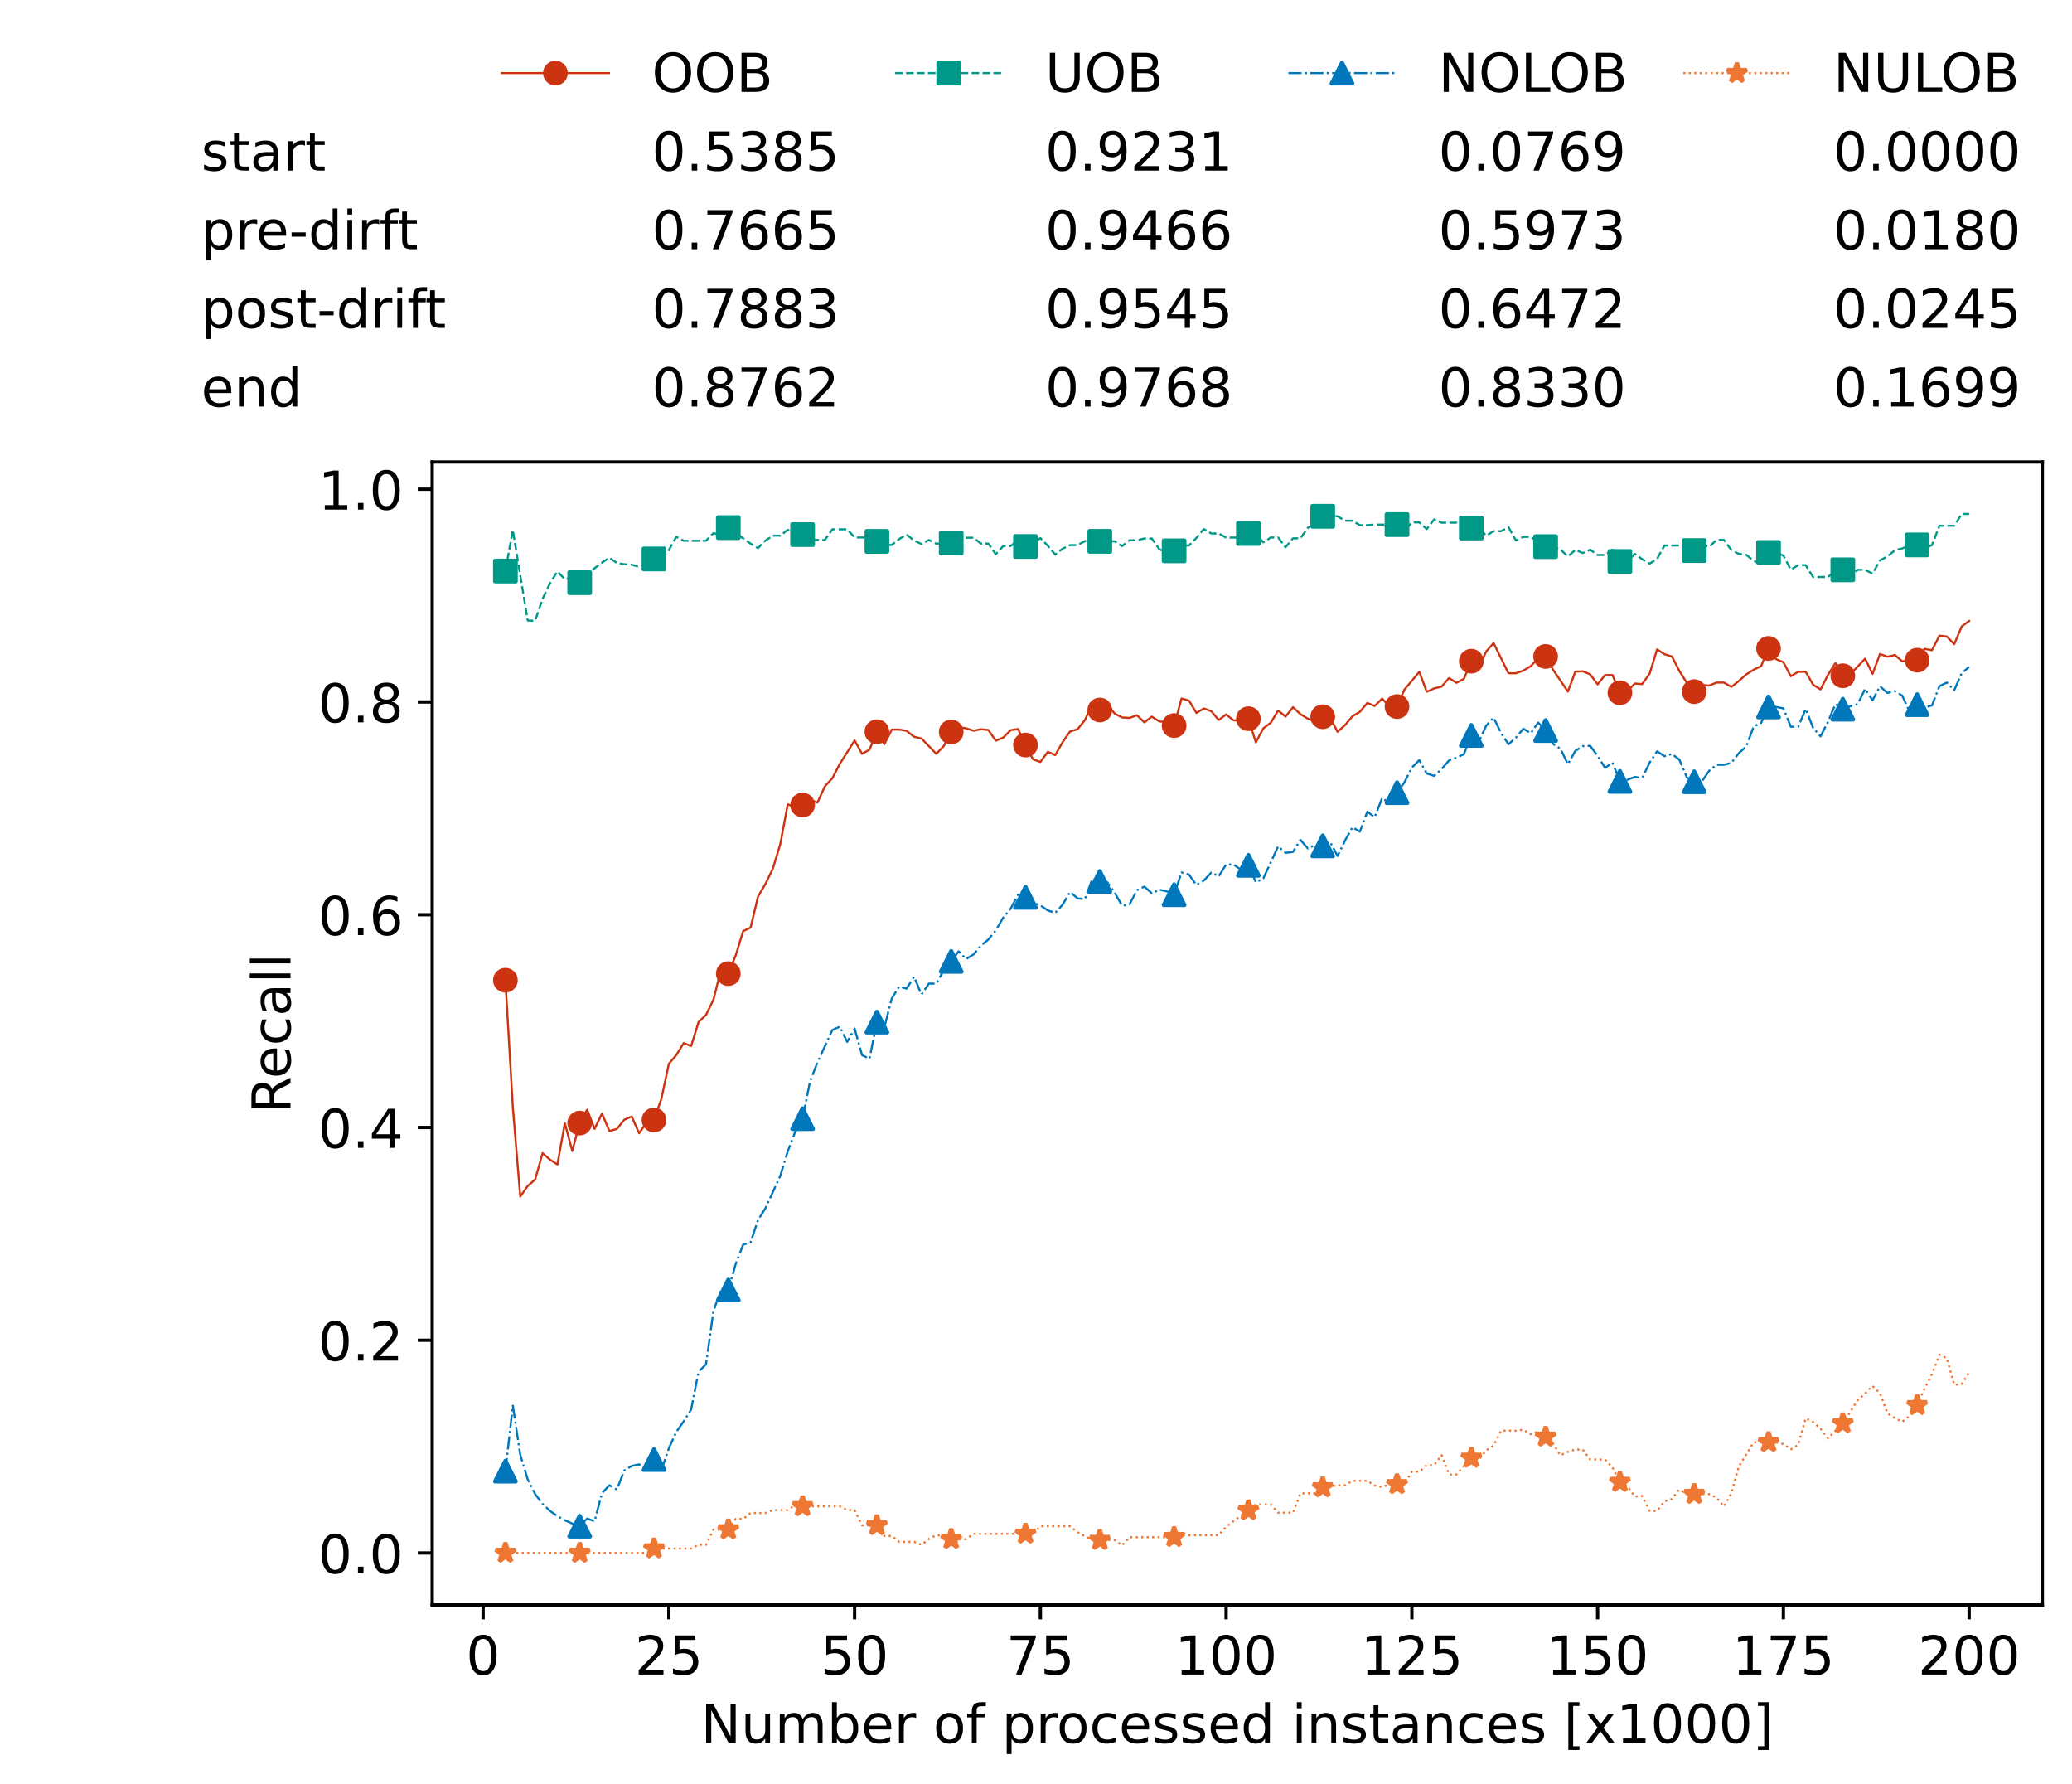 <?xml version="1.0" encoding="utf-8" standalone="no"?>
<!DOCTYPE svg PUBLIC "-//W3C//DTD SVG 1.1//EN"
  "http://www.w3.org/Graphics/SVG/1.1/DTD/svg11.dtd">
<!-- Created with matplotlib (https://matplotlib.org/) -->
<svg height="432.615pt" version="1.1" viewBox="0 0 502.65 432.615" width="502.65pt" xmlns="http://www.w3.org/2000/svg" xmlns:xlink="http://www.w3.org/1999/xlink">
 <defs>
  <style type="text/css">*{stroke-linecap:butt;stroke-linejoin:round;}</style>
 </defs>
 <g id="figure_1">
  <g id="patch_1">
   <path d="M 0 432.615 
L 502.65 432.615 
L 502.65 0 
L 0 0 
z
" style="fill:#ffffff;"/>
  </g>
  <g id="axes_1">
   <g id="patch_2">
    <path d="M 104.85 389.252 
L 495.45 389.252 
L 495.45 112.052 
L 104.85 112.052 
z
" style="fill:#ffffff;"/>
   </g>
   <g id="matplotlib.axis_1">
    <g id="xtick_1">
     <g id="line2d_1">
      <defs>
       <path d="M 0 0 
L 0 3.5 
" id="md86725c993" style="stroke:#000000;stroke-width:0.8;"/>
      </defs>
      <g>
       <use style="stroke:#000000;stroke-width:0.8;" x="117.197" xlink:href="#md86725c993" y="389.252"/>
      </g>
     </g>
     <g id="text_1">
      <!-- 0 -->
      <g transform="translate(113.061 406.13)scale(0.13 -0.13)">
       <defs>
        <path d="M 31.781 66.406 
Q 24.172 66.406 20.328 58.906 
Q 16.5 51.422 16.5 36.375 
Q 16.5 21.391 20.328 13.891 
Q 24.172 6.391 31.781 6.391 
Q 39.453 6.391 43.281 13.891 
Q 47.125 21.391 47.125 36.375 
Q 47.125 51.422 43.281 58.906 
Q 39.453 66.406 31.781 66.406 
z
M 31.781 74.219 
Q 44.047 74.219 50.516 64.516 
Q 56.984 54.828 56.984 36.375 
Q 56.984 17.969 50.516 8.266 
Q 44.047 -1.422 31.781 -1.422 
Q 19.531 -1.422 13.062 8.266 
Q 6.594 17.969 6.594 36.375 
Q 6.594 54.828 13.062 64.516 
Q 19.531 74.219 31.781 74.219 
z
" id="DejaVuSans-48"/>
       </defs>
       <use xlink:href="#DejaVuSans-48"/>
      </g>
     </g>
    </g>
    <g id="xtick_2">
     <g id="line2d_2">
      <g>
       <use style="stroke:#000000;stroke-width:0.8;" x="162.259" xlink:href="#md86725c993" y="389.252"/>
      </g>
     </g>
     <g id="text_2">
      <!-- 25 -->
      <g transform="translate(153.988 406.13)scale(0.13 -0.13)">
       <defs>
        <path d="M 19.188 8.297 
L 53.609 8.297 
L 53.609 0 
L 7.328 0 
L 7.328 8.297 
Q 12.938 14.109 22.625 23.891 
Q 32.328 33.688 34.812 36.531 
Q 39.547 41.844 41.422 45.531 
Q 43.312 49.219 43.312 52.781 
Q 43.312 58.594 39.234 62.25 
Q 35.156 65.922 28.609 65.922 
Q 23.969 65.922 18.812 64.312 
Q 13.672 62.703 7.812 59.422 
L 7.812 69.391 
Q 13.766 71.781 18.938 73 
Q 24.125 74.219 28.422 74.219 
Q 39.75 74.219 46.484 68.547 
Q 53.219 62.891 53.219 53.422 
Q 53.219 48.922 51.531 44.891 
Q 49.859 40.875 45.406 35.406 
Q 44.188 33.984 37.641 27.219 
Q 31.109 20.453 19.188 8.297 
z
" id="DejaVuSans-50"/>
        <path d="M 10.797 72.906 
L 49.516 72.906 
L 49.516 64.594 
L 19.828 64.594 
L 19.828 46.734 
Q 21.969 47.469 24.109 47.828 
Q 26.266 48.188 28.422 48.188 
Q 40.625 48.188 47.75 41.5 
Q 54.891 34.812 54.891 23.391 
Q 54.891 11.625 47.562 5.094 
Q 40.234 -1.422 26.906 -1.422 
Q 22.312 -1.422 17.547 -0.641 
Q 12.797 0.141 7.719 1.703 
L 7.719 11.625 
Q 12.109 9.234 16.797 8.062 
Q 21.484 6.891 26.703 6.891 
Q 35.156 6.891 40.078 11.328 
Q 45.016 15.766 45.016 23.391 
Q 45.016 31 40.078 35.438 
Q 35.156 39.891 26.703 39.891 
Q 22.75 39.891 18.812 39.016 
Q 14.891 38.141 10.797 36.281 
z
" id="DejaVuSans-53"/>
       </defs>
       <use xlink:href="#DejaVuSans-50"/>
       <use x="63.623" xlink:href="#DejaVuSans-53"/>
      </g>
     </g>
    </g>
    <g id="xtick_3">
     <g id="line2d_3">
      <g>
       <use style="stroke:#000000;stroke-width:0.8;" x="207.322" xlink:href="#md86725c993" y="389.252"/>
      </g>
     </g>
     <g id="text_3">
      <!-- 50 -->
      <g transform="translate(199.05 406.13)scale(0.13 -0.13)">
       <use xlink:href="#DejaVuSans-53"/>
       <use x="63.623" xlink:href="#DejaVuSans-48"/>
      </g>
     </g>
    </g>
    <g id="xtick_4">
     <g id="line2d_4">
      <g>
       <use style="stroke:#000000;stroke-width:0.8;" x="252.384" xlink:href="#md86725c993" y="389.252"/>
      </g>
     </g>
     <g id="text_4">
      <!-- 75 -->
      <g transform="translate(244.113 406.13)scale(0.13 -0.13)">
       <defs>
        <path d="M 8.203 72.906 
L 55.078 72.906 
L 55.078 68.703 
L 28.609 0 
L 18.312 0 
L 43.219 64.594 
L 8.203 64.594 
z
" id="DejaVuSans-55"/>
       </defs>
       <use xlink:href="#DejaVuSans-55"/>
       <use x="63.623" xlink:href="#DejaVuSans-53"/>
      </g>
     </g>
    </g>
    <g id="xtick_5">
     <g id="line2d_5">
      <g>
       <use style="stroke:#000000;stroke-width:0.8;" x="297.446" xlink:href="#md86725c993" y="389.252"/>
      </g>
     </g>
     <g id="text_5">
      <!-- 100 -->
      <g transform="translate(285.039 406.13)scale(0.13 -0.13)">
       <defs>
        <path d="M 12.406 8.297 
L 28.516 8.297 
L 28.516 63.922 
L 10.984 60.406 
L 10.984 69.391 
L 28.422 72.906 
L 38.281 72.906 
L 38.281 8.297 
L 54.391 8.297 
L 54.391 0 
L 12.406 0 
z
" id="DejaVuSans-49"/>
       </defs>
       <use xlink:href="#DejaVuSans-49"/>
       <use x="63.623" xlink:href="#DejaVuSans-48"/>
       <use x="127.246" xlink:href="#DejaVuSans-48"/>
      </g>
     </g>
    </g>
    <g id="xtick_6">
     <g id="line2d_6">
      <g>
       <use style="stroke:#000000;stroke-width:0.8;" x="342.509" xlink:href="#md86725c993" y="389.252"/>
      </g>
     </g>
     <g id="text_6">
      <!-- 125 -->
      <g transform="translate(330.102 406.13)scale(0.13 -0.13)">
       <use xlink:href="#DejaVuSans-49"/>
       <use x="63.623" xlink:href="#DejaVuSans-50"/>
       <use x="127.246" xlink:href="#DejaVuSans-53"/>
      </g>
     </g>
    </g>
    <g id="xtick_7">
     <g id="line2d_7">
      <g>
       <use style="stroke:#000000;stroke-width:0.8;" x="387.571" xlink:href="#md86725c993" y="389.252"/>
      </g>
     </g>
     <g id="text_7">
      <!-- 150 -->
      <g transform="translate(375.164 406.13)scale(0.13 -0.13)">
       <use xlink:href="#DejaVuSans-49"/>
       <use x="63.623" xlink:href="#DejaVuSans-53"/>
       <use x="127.246" xlink:href="#DejaVuSans-48"/>
      </g>
     </g>
    </g>
    <g id="xtick_8">
     <g id="line2d_8">
      <g>
       <use style="stroke:#000000;stroke-width:0.8;" x="432.633" xlink:href="#md86725c993" y="389.252"/>
      </g>
     </g>
     <g id="text_8">
      <!-- 175 -->
      <g transform="translate(420.226 406.13)scale(0.13 -0.13)">
       <use xlink:href="#DejaVuSans-49"/>
       <use x="63.623" xlink:href="#DejaVuSans-55"/>
       <use x="127.246" xlink:href="#DejaVuSans-53"/>
      </g>
     </g>
    </g>
    <g id="xtick_9">
     <g id="line2d_9">
      <g>
       <use style="stroke:#000000;stroke-width:0.8;" x="477.695" xlink:href="#md86725c993" y="389.252"/>
      </g>
     </g>
     <g id="text_9">
      <!-- 200 -->
      <g transform="translate(465.289 406.13)scale(0.13 -0.13)">
       <use xlink:href="#DejaVuSans-50"/>
       <use x="63.623" xlink:href="#DejaVuSans-48"/>
       <use x="127.246" xlink:href="#DejaVuSans-48"/>
      </g>
     </g>
    </g>
    <g id="text_10">
     <!-- Number of processed instances [x1000] -->
     <g transform="translate(170.025 422.711)scale(0.13 -0.13)">
      <defs>
       <path d="M 9.812 72.906 
L 23.094 72.906 
L 55.422 11.922 
L 55.422 72.906 
L 64.984 72.906 
L 64.984 0 
L 51.703 0 
L 19.391 60.984 
L 19.391 0 
L 9.812 0 
z
" id="DejaVuSans-78"/>
       <path d="M 8.5 21.578 
L 8.5 54.688 
L 17.484 54.688 
L 17.484 21.922 
Q 17.484 14.156 20.5 10.266 
Q 23.531 6.391 29.594 6.391 
Q 36.859 6.391 41.078 11.031 
Q 45.312 15.672 45.312 23.688 
L 45.312 54.688 
L 54.297 54.688 
L 54.297 0 
L 45.312 0 
L 45.312 8.406 
Q 42.047 3.422 37.719 1 
Q 33.406 -1.422 27.688 -1.422 
Q 18.266 -1.422 13.375 4.438 
Q 8.5 10.297 8.5 21.578 
z
M 31.109 56 
z
" id="DejaVuSans-117"/>
       <path d="M 52 44.188 
Q 55.375 50.25 60.062 53.125 
Q 64.75 56 71.094 56 
Q 79.641 56 84.281 50.016 
Q 88.922 44.047 88.922 33.016 
L 88.922 0 
L 79.891 0 
L 79.891 32.719 
Q 79.891 40.578 77.094 44.375 
Q 74.312 48.188 68.609 48.188 
Q 61.625 48.188 57.562 43.547 
Q 53.516 38.922 53.516 30.906 
L 53.516 0 
L 44.484 0 
L 44.484 32.719 
Q 44.484 40.625 41.703 44.406 
Q 38.922 48.188 33.109 48.188 
Q 26.219 48.188 22.156 43.531 
Q 18.109 38.875 18.109 30.906 
L 18.109 0 
L 9.078 0 
L 9.078 54.688 
L 18.109 54.688 
L 18.109 46.188 
Q 21.188 51.219 25.484 53.609 
Q 29.781 56 35.688 56 
Q 41.656 56 45.828 52.969 
Q 50 49.953 52 44.188 
z
" id="DejaVuSans-109"/>
       <path d="M 48.688 27.297 
Q 48.688 37.203 44.609 42.844 
Q 40.531 48.484 33.406 48.484 
Q 26.266 48.484 22.188 42.844 
Q 18.109 37.203 18.109 27.297 
Q 18.109 17.391 22.188 11.75 
Q 26.266 6.109 33.406 6.109 
Q 40.531 6.109 44.609 11.75 
Q 48.688 17.391 48.688 27.297 
z
M 18.109 46.391 
Q 20.953 51.266 25.266 53.625 
Q 29.594 56 35.594 56 
Q 45.562 56 51.781 48.094 
Q 58.016 40.188 58.016 27.297 
Q 58.016 14.406 51.781 6.484 
Q 45.562 -1.422 35.594 -1.422 
Q 29.594 -1.422 25.266 0.953 
Q 20.953 3.328 18.109 8.203 
L 18.109 0 
L 9.078 0 
L 9.078 75.984 
L 18.109 75.984 
z
" id="DejaVuSans-98"/>
       <path d="M 56.203 29.594 
L 56.203 25.203 
L 14.891 25.203 
Q 15.484 15.922 20.484 11.062 
Q 25.484 6.203 34.422 6.203 
Q 39.594 6.203 44.453 7.469 
Q 49.312 8.734 54.109 11.281 
L 54.109 2.781 
Q 49.266 0.734 44.188 -0.344 
Q 39.109 -1.422 33.891 -1.422 
Q 20.797 -1.422 13.156 6.188 
Q 5.516 13.812 5.516 26.812 
Q 5.516 40.234 12.766 48.109 
Q 20.016 56 32.328 56 
Q 43.359 56 49.781 48.891 
Q 56.203 41.797 56.203 29.594 
z
M 47.219 32.234 
Q 47.125 39.594 43.094 43.984 
Q 39.062 48.391 32.422 48.391 
Q 24.906 48.391 20.391 44.141 
Q 15.875 39.891 15.188 32.172 
z
" id="DejaVuSans-101"/>
       <path d="M 41.109 46.297 
Q 39.594 47.172 37.812 47.578 
Q 36.031 48 33.891 48 
Q 26.266 48 22.188 43.047 
Q 18.109 38.094 18.109 28.812 
L 18.109 0 
L 9.078 0 
L 9.078 54.688 
L 18.109 54.688 
L 18.109 46.188 
Q 20.953 51.172 25.484 53.578 
Q 30.031 56 36.531 56 
Q 37.453 56 38.578 55.875 
Q 39.703 55.766 41.062 55.516 
z
" id="DejaVuSans-114"/>
       <path id="DejaVuSans-32"/>
       <path d="M 30.609 48.391 
Q 23.391 48.391 19.188 42.75 
Q 14.984 37.109 14.984 27.297 
Q 14.984 17.484 19.156 11.844 
Q 23.344 6.203 30.609 6.203 
Q 37.797 6.203 41.984 11.859 
Q 46.188 17.531 46.188 27.297 
Q 46.188 37.016 41.984 42.703 
Q 37.797 48.391 30.609 48.391 
z
M 30.609 56 
Q 42.328 56 49.016 48.375 
Q 55.719 40.766 55.719 27.297 
Q 55.719 13.875 49.016 6.219 
Q 42.328 -1.422 30.609 -1.422 
Q 18.844 -1.422 12.172 6.219 
Q 5.516 13.875 5.516 27.297 
Q 5.516 40.766 12.172 48.375 
Q 18.844 56 30.609 56 
z
" id="DejaVuSans-111"/>
       <path d="M 37.109 75.984 
L 37.109 68.5 
L 28.516 68.5 
Q 23.688 68.5 21.797 66.547 
Q 19.922 64.594 19.922 59.516 
L 19.922 54.688 
L 34.719 54.688 
L 34.719 47.703 
L 19.922 47.703 
L 19.922 0 
L 10.891 0 
L 10.891 47.703 
L 2.297 47.703 
L 2.297 54.688 
L 10.891 54.688 
L 10.891 58.5 
Q 10.891 67.625 15.141 71.797 
Q 19.391 75.984 28.609 75.984 
z
" id="DejaVuSans-102"/>
       <path d="M 18.109 8.203 
L 18.109 -20.797 
L 9.078 -20.797 
L 9.078 54.688 
L 18.109 54.688 
L 18.109 46.391 
Q 20.953 51.266 25.266 53.625 
Q 29.594 56 35.594 56 
Q 45.562 56 51.781 48.094 
Q 58.016 40.188 58.016 27.297 
Q 58.016 14.406 51.781 6.484 
Q 45.562 -1.422 35.594 -1.422 
Q 29.594 -1.422 25.266 0.953 
Q 20.953 3.328 18.109 8.203 
z
M 48.688 27.297 
Q 48.688 37.203 44.609 42.844 
Q 40.531 48.484 33.406 48.484 
Q 26.266 48.484 22.188 42.844 
Q 18.109 37.203 18.109 27.297 
Q 18.109 17.391 22.188 11.75 
Q 26.266 6.109 33.406 6.109 
Q 40.531 6.109 44.609 11.75 
Q 48.688 17.391 48.688 27.297 
z
" id="DejaVuSans-112"/>
       <path d="M 48.781 52.594 
L 48.781 44.188 
Q 44.969 46.297 41.141 47.344 
Q 37.312 48.391 33.406 48.391 
Q 24.656 48.391 19.812 42.844 
Q 14.984 37.312 14.984 27.297 
Q 14.984 17.281 19.812 11.734 
Q 24.656 6.203 33.406 6.203 
Q 37.312 6.203 41.141 7.25 
Q 44.969 8.297 48.781 10.406 
L 48.781 2.094 
Q 45.016 0.344 40.984 -0.531 
Q 36.969 -1.422 32.422 -1.422 
Q 20.062 -1.422 12.781 6.344 
Q 5.516 14.109 5.516 27.297 
Q 5.516 40.672 12.859 48.328 
Q 20.219 56 33.016 56 
Q 37.156 56 41.109 55.141 
Q 45.062 54.297 48.781 52.594 
z
" id="DejaVuSans-99"/>
       <path d="M 44.281 53.078 
L 44.281 44.578 
Q 40.484 46.531 36.375 47.5 
Q 32.281 48.484 27.875 48.484 
Q 21.188 48.484 17.844 46.438 
Q 14.5 44.391 14.5 40.281 
Q 14.5 37.156 16.891 35.375 
Q 19.281 33.594 26.516 31.984 
L 29.594 31.297 
Q 39.156 29.25 43.188 25.516 
Q 47.219 21.781 47.219 15.094 
Q 47.219 7.469 41.188 3.016 
Q 35.156 -1.422 24.609 -1.422 
Q 20.219 -1.422 15.453 -0.562 
Q 10.688 0.297 5.422 2 
L 5.422 11.281 
Q 10.406 8.688 15.234 7.391 
Q 20.062 6.109 24.812 6.109 
Q 31.156 6.109 34.562 8.281 
Q 37.984 10.453 37.984 14.406 
Q 37.984 18.062 35.516 20.016 
Q 33.062 21.969 24.703 23.781 
L 21.578 24.516 
Q 13.234 26.266 9.516 29.906 
Q 5.812 33.547 5.812 39.891 
Q 5.812 47.609 11.281 51.797 
Q 16.75 56 26.812 56 
Q 31.781 56 36.172 55.266 
Q 40.578 54.547 44.281 53.078 
z
" id="DejaVuSans-115"/>
       <path d="M 45.406 46.391 
L 45.406 75.984 
L 54.391 75.984 
L 54.391 0 
L 45.406 0 
L 45.406 8.203 
Q 42.578 3.328 38.25 0.953 
Q 33.938 -1.422 27.875 -1.422 
Q 17.969 -1.422 11.734 6.484 
Q 5.516 14.406 5.516 27.297 
Q 5.516 40.188 11.734 48.094 
Q 17.969 56 27.875 56 
Q 33.938 56 38.25 53.625 
Q 42.578 51.266 45.406 46.391 
z
M 14.797 27.297 
Q 14.797 17.391 18.875 11.75 
Q 22.953 6.109 30.078 6.109 
Q 37.203 6.109 41.297 11.75 
Q 45.406 17.391 45.406 27.297 
Q 45.406 37.203 41.297 42.844 
Q 37.203 48.484 30.078 48.484 
Q 22.953 48.484 18.875 42.844 
Q 14.797 37.203 14.797 27.297 
z
" id="DejaVuSans-100"/>
       <path d="M 9.422 54.688 
L 18.406 54.688 
L 18.406 0 
L 9.422 0 
z
M 9.422 75.984 
L 18.406 75.984 
L 18.406 64.594 
L 9.422 64.594 
z
" id="DejaVuSans-105"/>
       <path d="M 54.891 33.016 
L 54.891 0 
L 45.906 0 
L 45.906 32.719 
Q 45.906 40.484 42.875 44.328 
Q 39.844 48.188 33.797 48.188 
Q 26.516 48.188 22.312 43.547 
Q 18.109 38.922 18.109 30.906 
L 18.109 0 
L 9.078 0 
L 9.078 54.688 
L 18.109 54.688 
L 18.109 46.188 
Q 21.344 51.125 25.703 53.562 
Q 30.078 56 35.797 56 
Q 45.219 56 50.047 50.172 
Q 54.891 44.344 54.891 33.016 
z
" id="DejaVuSans-110"/>
       <path d="M 18.312 70.219 
L 18.312 54.688 
L 36.812 54.688 
L 36.812 47.703 
L 18.312 47.703 
L 18.312 18.016 
Q 18.312 11.328 20.141 9.422 
Q 21.969 7.516 27.594 7.516 
L 36.812 7.516 
L 36.812 0 
L 27.594 0 
Q 17.188 0 13.234 3.875 
Q 9.281 7.766 9.281 18.016 
L 9.281 47.703 
L 2.688 47.703 
L 2.688 54.688 
L 9.281 54.688 
L 9.281 70.219 
z
" id="DejaVuSans-116"/>
       <path d="M 34.281 27.484 
Q 23.391 27.484 19.188 25 
Q 14.984 22.516 14.984 16.5 
Q 14.984 11.719 18.141 8.906 
Q 21.297 6.109 26.703 6.109 
Q 34.188 6.109 38.703 11.406 
Q 43.219 16.703 43.219 25.484 
L 43.219 27.484 
z
M 52.203 31.203 
L 52.203 0 
L 43.219 0 
L 43.219 8.297 
Q 40.141 3.328 35.547 0.953 
Q 30.953 -1.422 24.312 -1.422 
Q 15.922 -1.422 10.953 3.297 
Q 6 8.016 6 15.922 
Q 6 25.141 12.172 29.828 
Q 18.359 34.516 30.609 34.516 
L 43.219 34.516 
L 43.219 35.406 
Q 43.219 41.609 39.141 45 
Q 35.062 48.391 27.688 48.391 
Q 23 48.391 18.547 47.266 
Q 14.109 46.141 10.016 43.891 
L 10.016 52.203 
Q 14.938 54.109 19.578 55.047 
Q 24.219 56 28.609 56 
Q 40.484 56 46.344 49.844 
Q 52.203 43.703 52.203 31.203 
z
" id="DejaVuSans-97"/>
       <path d="M 8.594 75.984 
L 29.297 75.984 
L 29.297 69 
L 17.578 69 
L 17.578 -6.203 
L 29.297 -6.203 
L 29.297 -13.188 
L 8.594 -13.188 
z
" id="DejaVuSans-91"/>
       <path d="M 54.891 54.688 
L 35.109 28.078 
L 55.906 0 
L 45.312 0 
L 29.391 21.484 
L 13.484 0 
L 2.875 0 
L 24.125 28.609 
L 4.688 54.688 
L 15.281 54.688 
L 29.781 35.203 
L 44.281 54.688 
z
" id="DejaVuSans-120"/>
       <path d="M 30.422 75.984 
L 30.422 -13.188 
L 9.719 -13.188 
L 9.719 -6.203 
L 21.391 -6.203 
L 21.391 69 
L 9.719 69 
L 9.719 75.984 
z
" id="DejaVuSans-93"/>
      </defs>
      <use xlink:href="#DejaVuSans-78"/>
      <use x="74.805" xlink:href="#DejaVuSans-117"/>
      <use x="138.184" xlink:href="#DejaVuSans-109"/>
      <use x="235.596" xlink:href="#DejaVuSans-98"/>
      <use x="299.072" xlink:href="#DejaVuSans-101"/>
      <use x="360.596" xlink:href="#DejaVuSans-114"/>
      <use x="401.709" xlink:href="#DejaVuSans-32"/>
      <use x="433.496" xlink:href="#DejaVuSans-111"/>
      <use x="494.678" xlink:href="#DejaVuSans-102"/>
      <use x="529.883" xlink:href="#DejaVuSans-32"/>
      <use x="561.67" xlink:href="#DejaVuSans-112"/>
      <use x="625.146" xlink:href="#DejaVuSans-114"/>
      <use x="664.01" xlink:href="#DejaVuSans-111"/>
      <use x="725.191" xlink:href="#DejaVuSans-99"/>
      <use x="780.172" xlink:href="#DejaVuSans-101"/>
      <use x="841.695" xlink:href="#DejaVuSans-115"/>
      <use x="893.795" xlink:href="#DejaVuSans-115"/>
      <use x="945.895" xlink:href="#DejaVuSans-101"/>
      <use x="1007.418" xlink:href="#DejaVuSans-100"/>
      <use x="1070.895" xlink:href="#DejaVuSans-32"/>
      <use x="1102.682" xlink:href="#DejaVuSans-105"/>
      <use x="1130.465" xlink:href="#DejaVuSans-110"/>
      <use x="1193.844" xlink:href="#DejaVuSans-115"/>
      <use x="1245.943" xlink:href="#DejaVuSans-116"/>
      <use x="1285.152" xlink:href="#DejaVuSans-97"/>
      <use x="1346.432" xlink:href="#DejaVuSans-110"/>
      <use x="1409.811" xlink:href="#DejaVuSans-99"/>
      <use x="1464.791" xlink:href="#DejaVuSans-101"/>
      <use x="1526.314" xlink:href="#DejaVuSans-115"/>
      <use x="1578.414" xlink:href="#DejaVuSans-32"/>
      <use x="1610.201" xlink:href="#DejaVuSans-91"/>
      <use x="1649.215" xlink:href="#DejaVuSans-120"/>
      <use x="1708.395" xlink:href="#DejaVuSans-49"/>
      <use x="1772.018" xlink:href="#DejaVuSans-48"/>
      <use x="1835.641" xlink:href="#DejaVuSans-48"/>
      <use x="1899.264" xlink:href="#DejaVuSans-48"/>
      <use x="1962.887" xlink:href="#DejaVuSans-93"/>
     </g>
    </g>
   </g>
   <g id="matplotlib.axis_2">
    <g id="ytick_1">
     <g id="line2d_10">
      <defs>
       <path d="M 0 0 
L -3.5 0 
" id="m0fef8c66ca" style="stroke:#000000;stroke-width:0.8;"/>
      </defs>
      <g>
       <use style="stroke:#000000;stroke-width:0.8;" x="104.85" xlink:href="#m0fef8c66ca" y="376.652"/>
      </g>
     </g>
     <g id="text_11">
      <!-- 0.0 -->
      <g transform="translate(77.176 381.591)scale(0.13 -0.13)">
       <defs>
        <path d="M 10.688 12.406 
L 21 12.406 
L 21 0 
L 10.688 0 
z
" id="DejaVuSans-46"/>
       </defs>
       <use xlink:href="#DejaVuSans-48"/>
       <use x="63.623" xlink:href="#DejaVuSans-46"/>
       <use x="95.41" xlink:href="#DejaVuSans-48"/>
      </g>
     </g>
    </g>
    <g id="ytick_2">
     <g id="line2d_11">
      <g>
       <use style="stroke:#000000;stroke-width:0.8;" x="104.85" xlink:href="#m0fef8c66ca" y="325.053"/>
      </g>
     </g>
     <g id="text_12">
      <!-- 0.2 -->
      <g transform="translate(77.176 329.992)scale(0.13 -0.13)">
       <use xlink:href="#DejaVuSans-48"/>
       <use x="63.623" xlink:href="#DejaVuSans-46"/>
       <use x="95.41" xlink:href="#DejaVuSans-50"/>
      </g>
     </g>
    </g>
    <g id="ytick_3">
     <g id="line2d_12">
      <g>
       <use style="stroke:#000000;stroke-width:0.8;" x="104.85" xlink:href="#m0fef8c66ca" y="273.453"/>
      </g>
     </g>
     <g id="text_13">
      <!-- 0.4 -->
      <g transform="translate(77.176 278.392)scale(0.13 -0.13)">
       <defs>
        <path d="M 37.797 64.312 
L 12.891 25.391 
L 37.797 25.391 
z
M 35.203 72.906 
L 47.609 72.906 
L 47.609 25.391 
L 58.016 25.391 
L 58.016 17.188 
L 47.609 17.188 
L 47.609 0 
L 37.797 0 
L 37.797 17.188 
L 4.891 17.188 
L 4.891 26.703 
z
" id="DejaVuSans-52"/>
       </defs>
       <use xlink:href="#DejaVuSans-48"/>
       <use x="63.623" xlink:href="#DejaVuSans-46"/>
       <use x="95.41" xlink:href="#DejaVuSans-52"/>
      </g>
     </g>
    </g>
    <g id="ytick_4">
     <g id="line2d_13">
      <g>
       <use style="stroke:#000000;stroke-width:0.8;" x="104.85" xlink:href="#m0fef8c66ca" y="221.854"/>
      </g>
     </g>
     <g id="text_14">
      <!-- 0.6 -->
      <g transform="translate(77.176 226.793)scale(0.13 -0.13)">
       <defs>
        <path d="M 33.016 40.375 
Q 26.375 40.375 22.484 35.828 
Q 18.609 31.297 18.609 23.391 
Q 18.609 15.531 22.484 10.953 
Q 26.375 6.391 33.016 6.391 
Q 39.656 6.391 43.531 10.953 
Q 47.406 15.531 47.406 23.391 
Q 47.406 31.297 43.531 35.828 
Q 39.656 40.375 33.016 40.375 
z
M 52.594 71.297 
L 52.594 62.312 
Q 48.875 64.062 45.094 64.984 
Q 41.312 65.922 37.594 65.922 
Q 27.828 65.922 22.672 59.328 
Q 17.531 52.734 16.797 39.406 
Q 19.672 43.656 24.016 45.922 
Q 28.375 48.188 33.594 48.188 
Q 44.578 48.188 50.953 41.516 
Q 57.328 34.859 57.328 23.391 
Q 57.328 12.156 50.688 5.359 
Q 44.047 -1.422 33.016 -1.422 
Q 20.359 -1.422 13.672 8.266 
Q 6.984 17.969 6.984 36.375 
Q 6.984 53.656 15.188 63.938 
Q 23.391 74.219 37.203 74.219 
Q 40.922 74.219 44.703 73.484 
Q 48.484 72.75 52.594 71.297 
z
" id="DejaVuSans-54"/>
       </defs>
       <use xlink:href="#DejaVuSans-48"/>
       <use x="63.623" xlink:href="#DejaVuSans-46"/>
       <use x="95.41" xlink:href="#DejaVuSans-54"/>
      </g>
     </g>
    </g>
    <g id="ytick_5">
     <g id="line2d_14">
      <g>
       <use style="stroke:#000000;stroke-width:0.8;" x="104.85" xlink:href="#m0fef8c66ca" y="170.255"/>
      </g>
     </g>
     <g id="text_15">
      <!-- 0.8 -->
      <g transform="translate(77.176 175.194)scale(0.13 -0.13)">
       <defs>
        <path d="M 31.781 34.625 
Q 24.75 34.625 20.719 30.859 
Q 16.703 27.094 16.703 20.516 
Q 16.703 13.922 20.719 10.156 
Q 24.75 6.391 31.781 6.391 
Q 38.812 6.391 42.859 10.172 
Q 46.922 13.969 46.922 20.516 
Q 46.922 27.094 42.891 30.859 
Q 38.875 34.625 31.781 34.625 
z
M 21.922 38.812 
Q 15.578 40.375 12.031 44.719 
Q 8.5 49.078 8.5 55.328 
Q 8.5 64.062 14.719 69.141 
Q 20.953 74.219 31.781 74.219 
Q 42.672 74.219 48.875 69.141 
Q 55.078 64.062 55.078 55.328 
Q 55.078 49.078 51.531 44.719 
Q 48 40.375 41.703 38.812 
Q 48.828 37.156 52.797 32.312 
Q 56.781 27.484 56.781 20.516 
Q 56.781 9.906 50.312 4.234 
Q 43.844 -1.422 31.781 -1.422 
Q 19.734 -1.422 13.25 4.234 
Q 6.781 9.906 6.781 20.516 
Q 6.781 27.484 10.781 32.312 
Q 14.797 37.156 21.922 38.812 
z
M 18.312 54.391 
Q 18.312 48.734 21.844 45.562 
Q 25.391 42.391 31.781 42.391 
Q 38.141 42.391 41.719 45.562 
Q 45.312 48.734 45.312 54.391 
Q 45.312 60.062 41.719 63.234 
Q 38.141 66.406 31.781 66.406 
Q 25.391 66.406 21.844 63.234 
Q 18.312 60.062 18.312 54.391 
z
" id="DejaVuSans-56"/>
       </defs>
       <use xlink:href="#DejaVuSans-48"/>
       <use x="63.623" xlink:href="#DejaVuSans-46"/>
       <use x="95.41" xlink:href="#DejaVuSans-56"/>
      </g>
     </g>
    </g>
    <g id="ytick_6">
     <g id="line2d_15">
      <g>
       <use style="stroke:#000000;stroke-width:0.8;" x="104.85" xlink:href="#m0fef8c66ca" y="118.656"/>
      </g>
     </g>
     <g id="text_16">
      <!-- 1.0 -->
      <g transform="translate(77.176 123.595)scale(0.13 -0.13)">
       <use xlink:href="#DejaVuSans-49"/>
       <use x="63.623" xlink:href="#DejaVuSans-46"/>
       <use x="95.41" xlink:href="#DejaVuSans-48"/>
      </g>
     </g>
    </g>
    <g id="text_17">
     <!-- Recall -->
     <g transform="translate(70.472 270.044)rotate(-90)scale(0.13 -0.13)">
      <defs>
       <path d="M 44.391 34.188 
Q 47.562 33.109 50.562 29.594 
Q 53.562 26.078 56.594 19.922 
L 66.609 0 
L 56 0 
L 46.688 18.703 
Q 43.062 26.031 39.672 28.422 
Q 36.281 30.812 30.422 30.812 
L 19.672 30.812 
L 19.672 0 
L 9.812 0 
L 9.812 72.906 
L 32.078 72.906 
Q 44.578 72.906 50.734 67.672 
Q 56.891 62.453 56.891 51.906 
Q 56.891 45.016 53.688 40.469 
Q 50.484 35.938 44.391 34.188 
z
M 19.672 64.797 
L 19.672 38.922 
L 32.078 38.922 
Q 39.203 38.922 42.844 42.219 
Q 46.484 45.516 46.484 51.906 
Q 46.484 58.297 42.844 61.547 
Q 39.203 64.797 32.078 64.797 
z
" id="DejaVuSans-82"/>
       <path d="M 9.422 75.984 
L 18.406 75.984 
L 18.406 0 
L 9.422 0 
z
" id="DejaVuSans-108"/>
      </defs>
      <use xlink:href="#DejaVuSans-82"/>
      <use x="64.982" xlink:href="#DejaVuSans-101"/>
      <use x="126.506" xlink:href="#DejaVuSans-99"/>
      <use x="181.486" xlink:href="#DejaVuSans-97"/>
      <use x="242.766" xlink:href="#DejaVuSans-108"/>
      <use x="270.549" xlink:href="#DejaVuSans-108"/>
     </g>
    </g>
   </g>
   <g id="line2d_16"/>
   <g id="line2d_17"/>
   <g id="line2d_18"/>
   <g id="line2d_19"/>
   <g id="line2d_20"/>
   <g id="line2d_21">
    <path clip-path="url(#p92e477ecf0)" d="M 122.605 237.731 
L 124.407 268.492 
L 126.21 290.212 
L 128.012 287.635 
L 129.815 286.089 
L 131.617 279.683 
L 133.419 281.25 
L 135.222 282.425 
L 137.024 272.419 
L 138.827 279.157 
L 140.629 272.384 
L 142.432 269.129 
L 144.234 273.791 
L 146.037 270.081 
L 147.839 274.319 
L 149.642 273.805 
L 151.444 271.577 
L 153.247 270.799 
L 155.049 274.861 
L 156.852 272.211 
L 158.654 271.632 
L 160.457 266.472 
L 162.259 257.999 
L 164.062 255.89 
L 165.864 252.988 
L 167.667 253.704 
L 169.469 247.869 
L 171.272 246.149 
L 173.074 242.463 
L 174.877 235.276 
L 176.679 236.136 
L 178.482 231.693 
L 180.284 225.829 
L 182.087 224.969 
L 183.889 217.444 
L 185.692 214.373 
L 187.494 210.659 
L 189.297 204.706 
L 191.099 195.082 
L 192.902 195.786 
L 194.704 195.248 
L 196.507 193.958 
L 198.309 194.659 
L 200.112 190.689 
L 201.914 188.754 
L 203.717 185.273 
L 207.322 179.598 
L 209.124 182.823 
L 210.927 181.82 
L 212.729 177.466 
L 214.532 180.476 
L 216.334 176.958 
L 218.137 176.958 
L 219.939 177.251 
L 221.742 178.685 
L 223.544 179.115 
L 227.149 182.832 
L 228.952 180.938 
L 230.754 177.533 
L 232.557 176.387 
L 234.359 176.635 
L 236.162 177.23 
L 237.964 176.872 
L 239.767 177.056 
L 241.569 179.636 
L 243.372 178.892 
L 245.174 177.1 
L 246.976 176.814 
L 248.779 180.698 
L 250.581 184.138 
L 252.384 184.808 
L 254.186 182.351 
L 255.989 183.133 
L 257.791 179.98 
L 259.594 177.4 
L 261.396 176.879 
L 263.199 174.626 
L 265.001 170.657 
L 266.804 172.201 
L 268.606 170.767 
L 270.409 173.071 
L 272.211 174.009 
L 274.014 174.119 
L 275.816 173.474 
L 277.619 175.194 
L 279.421 173.812 
L 281.224 174.959 
L 283.026 175.143 
L 284.829 175.981 
L 286.631 169.413 
L 288.434 169.916 
L 290.236 172.911 
L 292.039 171.836 
L 293.841 172.481 
L 295.644 174.631 
L 297.446 173.278 
L 299.249 174.711 
L 301.051 174.711 
L 302.854 174.314 
L 304.656 180.047 
L 306.459 176.669 
L 308.261 175.3 
L 310.064 172.324 
L 311.866 173.79 
L 313.669 171.526 
L 315.471 173.202 
L 317.274 174.307 
L 319.076 175.061 
L 320.879 173.833 
L 322.681 174.093 
L 324.484 177.481 
L 326.286 175.869 
L 328.089 173.719 
L 329.891 172.644 
L 331.694 170.494 
L 333.496 171.221 
L 335.299 169.43 
L 337.101 171.365 
L 338.904 171.365 
L 340.706 167.244 
L 344.311 162.944 
L 346.114 167.781 
L 347.916 166.961 
L 349.719 166.536 
L 351.521 164.451 
L 353.324 165.603 
L 355.126 164.665 
L 356.928 160.365 
L 358.731 161.909 
L 360.533 158.018 
L 362.336 155.966 
L 365.941 163.295 
L 367.743 163.295 
L 369.546 162.65 
L 371.348 161.575 
L 373.151 159.64 
L 374.953 159.21 
L 376.756 162.435 
L 380.361 167.731 
L 382.163 162.894 
L 383.966 162.818 
L 385.768 163.551 
L 387.571 165.987 
L 389.373 163.73 
L 391.176 163.73 
L 392.978 168.03 
L 394.781 167.633 
L 396.583 165.79 
L 398.386 165.907 
L 400.188 163.367 
L 401.991 157.503 
L 403.793 158.676 
L 405.596 159.213 
L 407.398 162.731 
L 409.201 165.598 
L 411.003 167.748 
L 412.806 166.135 
L 414.608 166.286 
L 416.411 165.549 
L 418.213 165.549 
L 420.016 166.593 
L 421.818 165.169 
L 423.621 163.575 
L 425.423 162.428 
L 427.226 161.568 
L 429.028 157.268 
L 430.831 159.848 
L 432.633 160.607 
L 434.436 164.008 
L 436.238 162.933 
L 438.041 162.933 
L 439.843 166.06 
L 441.646 167.212 
L 443.448 163.694 
L 445.251 160.827 
L 447.053 163.899 
L 448.856 163.54 
L 452.461 159.752 
L 454.263 163.438 
L 456.066 158.601 
L 457.868 159.292 
L 459.671 158.858 
L 461.473 160.402 
L 463.276 160.115 
L 465.078 160.115 
L 466.881 157.374 
L 468.683 157.69 
L 470.485 154.172 
L 472.288 154.387 
L 474.09 156.23 
L 475.893 151.93 
L 477.695 150.599 
L 477.695 150.599 
" style="fill:none;stroke:#cc3311;stroke-linecap:square;stroke-width:0.5;"/>
    <defs>
     <path d="M 0 2.5 
C 0.663 2.5 1.299 2.237 1.768 1.768 
C 2.237 1.299 2.5 0.663 2.5 0 
C 2.5 -0.663 2.237 -1.299 1.768 -1.768 
C 1.299 -2.237 0.663 -2.5 0 -2.5 
C -0.663 -2.5 -1.299 -2.237 -1.768 -1.768 
C -2.237 -1.299 -2.5 -0.663 -2.5 0 
C -2.5 0.663 -2.237 1.299 -1.768 1.768 
C -1.299 2.237 -0.663 2.5 0 2.5 
z
" id="m8f3c208ea7" style="stroke:#cc3311;"/>
    </defs>
    <g clip-path="url(#p92e477ecf0)">
     <use style="fill:#cc3311;stroke:#cc3311;" x="122.605" xlink:href="#m8f3c208ea7" y="237.731"/>
     <use style="fill:#cc3311;stroke:#cc3311;" x="140.629" xlink:href="#m8f3c208ea7" y="272.384"/>
     <use style="fill:#cc3311;stroke:#cc3311;" x="158.654" xlink:href="#m8f3c208ea7" y="271.632"/>
     <use style="fill:#cc3311;stroke:#cc3311;" x="176.679" xlink:href="#m8f3c208ea7" y="236.136"/>
     <use style="fill:#cc3311;stroke:#cc3311;" x="194.704" xlink:href="#m8f3c208ea7" y="195.248"/>
     <use style="fill:#cc3311;stroke:#cc3311;" x="212.729" xlink:href="#m8f3c208ea7" y="177.466"/>
     <use style="fill:#cc3311;stroke:#cc3311;" x="230.754" xlink:href="#m8f3c208ea7" y="177.533"/>
     <use style="fill:#cc3311;stroke:#cc3311;" x="248.779" xlink:href="#m8f3c208ea7" y="180.698"/>
     <use style="fill:#cc3311;stroke:#cc3311;" x="266.804" xlink:href="#m8f3c208ea7" y="172.201"/>
     <use style="fill:#cc3311;stroke:#cc3311;" x="284.829" xlink:href="#m8f3c208ea7" y="175.981"/>
     <use style="fill:#cc3311;stroke:#cc3311;" x="302.854" xlink:href="#m8f3c208ea7" y="174.314"/>
     <use style="fill:#cc3311;stroke:#cc3311;" x="320.879" xlink:href="#m8f3c208ea7" y="173.833"/>
     <use style="fill:#cc3311;stroke:#cc3311;" x="338.904" xlink:href="#m8f3c208ea7" y="171.365"/>
     <use style="fill:#cc3311;stroke:#cc3311;" x="356.928" xlink:href="#m8f3c208ea7" y="160.365"/>
     <use style="fill:#cc3311;stroke:#cc3311;" x="374.953" xlink:href="#m8f3c208ea7" y="159.21"/>
     <use style="fill:#cc3311;stroke:#cc3311;" x="392.978" xlink:href="#m8f3c208ea7" y="168.03"/>
     <use style="fill:#cc3311;stroke:#cc3311;" x="411.003" xlink:href="#m8f3c208ea7" y="167.748"/>
     <use style="fill:#cc3311;stroke:#cc3311;" x="429.028" xlink:href="#m8f3c208ea7" y="157.268"/>
     <use style="fill:#cc3311;stroke:#cc3311;" x="447.053" xlink:href="#m8f3c208ea7" y="163.899"/>
     <use style="fill:#cc3311;stroke:#cc3311;" x="465.078" xlink:href="#m8f3c208ea7" y="160.115"/>
    </g>
   </g>
   <g id="line2d_22"/>
   <g id="line2d_23"/>
   <g id="line2d_24"/>
   <g id="line2d_25"/>
   <g id="line2d_26">
    <path clip-path="url(#p92e477ecf0)" d="M 122.605 138.502 
L 124.407 128.579 
L 128.012 150.492 
L 129.815 150.574 
L 131.617 145.255 
L 133.419 141.455 
L 135.222 138.605 
L 137.024 140.484 
L 138.827 140.144 
L 140.629 141.317 
L 142.432 139.429 
L 144.234 137.831 
L 146.037 136.461 
L 147.839 135.274 
L 149.642 136.539 
L 151.444 136.867 
L 153.247 136.958 
L 155.049 137.503 
L 158.654 135.568 
L 160.457 135.568 
L 162.259 133.419 
L 164.062 130.194 
L 165.864 131.161 
L 171.272 131.161 
L 173.074 129.318 
L 174.877 129.687 
L 176.679 127.967 
L 182.087 131.863 
L 183.889 132.938 
L 185.692 131.095 
L 187.494 129.922 
L 189.297 129.922 
L 191.099 128.489 
L 192.902 129.662 
L 194.704 129.662 
L 196.507 130.952 
L 200.112 130.952 
L 201.914 128.372 
L 205.519 128.372 
L 207.322 130.356 
L 209.124 130.356 
L 210.927 130.5 
L 214.532 132.166 
L 216.334 132.166 
L 218.137 130.733 
L 219.939 129.658 
L 221.742 131.091 
L 223.544 131.951 
L 225.347 130.959 
L 227.149 131.88 
L 228.952 131.7 
L 230.754 131.7 
L 232.557 130.41 
L 236.162 130.41 
L 237.964 131.843 
L 239.767 131.843 
L 241.569 134.423 
L 243.372 132.438 
L 245.174 132.438 
L 246.976 131.005 
L 248.779 132.544 
L 250.581 131.684 
L 252.384 130.511 
L 254.186 132.354 
L 255.989 134.504 
L 257.791 133.071 
L 259.594 132.211 
L 261.396 132.211 
L 265.001 130.297 
L 266.804 131.289 
L 270.409 131.289 
L 272.211 132.462 
L 274.014 131.029 
L 275.816 131.029 
L 277.619 130.599 
L 279.421 130.599 
L 281.224 133.179 
L 283.026 134.1 
L 284.829 133.598 
L 286.631 132.308 
L 288.434 132.308 
L 290.236 130.465 
L 292.039 128.315 
L 293.841 129.39 
L 295.644 129.39 
L 297.446 130.382 
L 301.051 130.382 
L 302.854 129.39 
L 304.656 129.39 
L 306.459 131.54 
L 308.261 130.367 
L 310.064 130.367 
L 311.866 132.713 
L 313.669 130.563 
L 315.471 130.563 
L 317.274 127.983 
L 319.076 127.061 
L 320.879 125.218 
L 324.484 125.218 
L 326.286 126.293 
L 328.089 126.293 
L 329.891 127.368 
L 331.694 127.368 
L 333.496 127.236 
L 338.904 127.236 
L 340.706 128.849 
L 342.509 126.699 
L 344.311 126.699 
L 346.114 128.311 
L 347.916 125.966 
L 349.719 126.772 
L 353.324 126.772 
L 355.126 128.062 
L 358.731 128.062 
L 360.533 129.905 
L 362.336 128.83 
L 364.138 128.83 
L 365.941 127.852 
L 367.743 131.077 
L 369.546 130.217 
L 371.348 130.217 
L 373.151 131.507 
L 374.953 132.582 
L 376.756 132.582 
L 378.558 133.261 
L 380.361 134.981 
L 382.163 133.369 
L 383.966 134.128 
L 385.768 133.321 
L 387.571 134.611 
L 389.373 134.611 
L 391.176 133.321 
L 392.978 136.188 
L 394.781 136.188 
L 396.583 134.345 
L 398.386 135.635 
L 400.188 136.71 
L 401.991 135.537 
L 403.793 132.312 
L 407.398 132.312 
L 409.201 132.456 
L 411.003 133.531 
L 412.806 131.918 
L 414.608 132.673 
L 416.411 130.953 
L 418.213 130.953 
L 420.016 133.419 
L 421.818 134.34 
L 423.621 134.568 
L 425.423 136.001 
L 427.226 136.861 
L 429.028 133.995 
L 430.831 133.995 
L 432.633 134.753 
L 434.436 138.154 
L 436.238 137.079 
L 438.041 137.079 
L 439.843 139.946 
L 443.448 139.946 
L 445.251 138.513 
L 447.053 138.205 
L 448.856 139.639 
L 450.658 138.205 
L 452.461 138.205 
L 454.263 139.127 
L 456.066 135.902 
L 457.868 134.98 
L 459.671 133.463 
L 461.473 133.022 
L 463.276 132.162 
L 465.078 132.162 
L 466.881 132.968 
L 468.683 132.209 
L 470.485 127.518 
L 474.09 127.518 
L 475.893 124.652 
L 477.695 124.652 
L 477.695 124.652 
" style="fill:none;stroke:#009988;stroke-dasharray:1.85,0.8;stroke-dashoffset:0;stroke-width:0.5;"/>
    <defs>
     <path d="M -2.5 2.5 
L 2.5 2.5 
L 2.5 -2.5 
L -2.5 -2.5 
z
" id="m872b750429" style="stroke:#009988;stroke-linejoin:miter;"/>
    </defs>
    <g clip-path="url(#p92e477ecf0)">
     <use style="fill:#009988;stroke:#009988;stroke-linejoin:miter;" x="122.605" xlink:href="#m872b750429" y="138.502"/>
     <use style="fill:#009988;stroke:#009988;stroke-linejoin:miter;" x="140.629" xlink:href="#m872b750429" y="141.317"/>
     <use style="fill:#009988;stroke:#009988;stroke-linejoin:miter;" x="158.654" xlink:href="#m872b750429" y="135.568"/>
     <use style="fill:#009988;stroke:#009988;stroke-linejoin:miter;" x="176.679" xlink:href="#m872b750429" y="127.967"/>
     <use style="fill:#009988;stroke:#009988;stroke-linejoin:miter;" x="194.704" xlink:href="#m872b750429" y="129.662"/>
     <use style="fill:#009988;stroke:#009988;stroke-linejoin:miter;" x="212.729" xlink:href="#m872b750429" y="131.306"/>
     <use style="fill:#009988;stroke:#009988;stroke-linejoin:miter;" x="230.754" xlink:href="#m872b750429" y="131.7"/>
     <use style="fill:#009988;stroke:#009988;stroke-linejoin:miter;" x="248.779" xlink:href="#m872b750429" y="132.544"/>
     <use style="fill:#009988;stroke:#009988;stroke-linejoin:miter;" x="266.804" xlink:href="#m872b750429" y="131.289"/>
     <use style="fill:#009988;stroke:#009988;stroke-linejoin:miter;" x="284.829" xlink:href="#m872b750429" y="133.598"/>
     <use style="fill:#009988;stroke:#009988;stroke-linejoin:miter;" x="302.854" xlink:href="#m872b750429" y="129.39"/>
     <use style="fill:#009988;stroke:#009988;stroke-linejoin:miter;" x="320.879" xlink:href="#m872b750429" y="125.218"/>
     <use style="fill:#009988;stroke:#009988;stroke-linejoin:miter;" x="338.904" xlink:href="#m872b750429" y="127.236"/>
     <use style="fill:#009988;stroke:#009988;stroke-linejoin:miter;" x="356.928" xlink:href="#m872b750429" y="128.062"/>
     <use style="fill:#009988;stroke:#009988;stroke-linejoin:miter;" x="374.953" xlink:href="#m872b750429" y="132.582"/>
     <use style="fill:#009988;stroke:#009988;stroke-linejoin:miter;" x="392.978" xlink:href="#m872b750429" y="136.188"/>
     <use style="fill:#009988;stroke:#009988;stroke-linejoin:miter;" x="411.003" xlink:href="#m872b750429" y="133.531"/>
     <use style="fill:#009988;stroke:#009988;stroke-linejoin:miter;" x="429.028" xlink:href="#m872b750429" y="133.995"/>
     <use style="fill:#009988;stroke:#009988;stroke-linejoin:miter;" x="447.053" xlink:href="#m872b750429" y="138.205"/>
     <use style="fill:#009988;stroke:#009988;stroke-linejoin:miter;" x="465.078" xlink:href="#m872b750429" y="132.162"/>
    </g>
   </g>
   <g id="line2d_27"/>
   <g id="line2d_28"/>
   <g id="line2d_29"/>
   <g id="line2d_30"/>
   <g id="line2d_31">
    <path clip-path="url(#p92e477ecf0)" d="M 122.605 356.806 
L 124.407 340.929 
L 126.21 352.837 
L 128.012 358.791 
L 129.815 362.363 
L 131.617 364.744 
L 133.419 366.445 
L 135.222 367.721 
L 137.024 368.713 
L 138.827 369.507 
L 140.629 370.157 
L 142.432 368.309 
L 144.234 368.951 
L 146.037 362.13 
L 147.839 360.231 
L 149.642 361.257 
L 151.444 356.644 
L 153.247 355.551 
L 155.049 355.153 
L 156.852 356.228 
L 158.654 353.995 
L 160.457 356.575 
L 162.259 351.263 
L 164.062 347.294 
L 165.864 344.714 
L 167.667 341.847 
L 169.469 332.633 
L 171.272 330.913 
L 173.074 318.014 
L 174.877 312.854 
L 176.679 312.854 
L 178.482 306.547 
L 180.284 301.856 
L 182.087 301.283 
L 183.889 295.908 
L 185.692 293.041 
L 189.297 285.163 
L 191.099 279.225 
L 192.902 274.534 
L 194.704 271.309 
L 196.507 262.28 
L 198.309 257.668 
L 201.914 249.829 
L 203.717 249.01 
L 205.519 252.696 
L 207.322 249.454 
L 209.124 255.904 
L 210.927 256.764 
L 212.729 247.896 
L 214.532 249.186 
L 216.334 242.149 
L 218.137 239.283 
L 219.939 239.771 
L 221.742 236.905 
L 223.544 241.205 
L 225.347 238.558 
L 227.149 238.558 
L 228.952 235.311 
L 230.754 233.161 
L 232.557 230.724 
L 234.359 232.585 
L 236.162 231.493 
L 237.964 229.343 
L 239.767 227.869 
L 241.569 225.658 
L 243.372 222.557 
L 245.174 220.407 
L 246.976 216.967 
L 248.779 217.627 
L 250.581 218.917 
L 252.384 219.587 
L 254.186 220.815 
L 255.989 221.402 
L 257.791 219.395 
L 259.594 216.324 
L 261.396 217.887 
L 263.199 218.092 
L 265.001 213.131 
L 266.804 213.792 
L 268.606 213.971 
L 270.409 216.505 
L 272.211 219.671 
L 274.014 219.341 
L 275.816 215.901 
L 277.619 215.041 
L 279.421 216.653 
L 281.224 215.793 
L 283.026 216.162 
L 284.829 216.999 
L 286.631 211.605 
L 288.434 212.108 
L 290.236 214.641 
L 292.039 213.566 
L 293.841 211.631 
L 295.644 212.553 
L 297.446 209.666 
L 299.249 209.666 
L 301.051 210.956 
L 302.854 209.865 
L 304.656 213.985 
L 306.459 213.064 
L 310.064 205.284 
L 311.866 206.847 
L 313.669 206.621 
L 315.471 203.689 
L 317.274 205.778 
L 319.076 204.94 
L 320.879 205.145 
L 322.681 204.233 
L 324.484 207.62 
L 326.286 203.858 
L 328.089 200.633 
L 329.891 201.708 
L 331.694 196.871 
L 333.496 198.194 
L 335.299 193.535 
L 337.101 194.825 
L 340.706 189.737 
L 342.509 186.154 
L 344.311 184.362 
L 346.114 187.587 
L 347.916 188.174 
L 349.719 186.519 
L 351.521 184.434 
L 353.324 183.743 
L 355.126 182.922 
L 356.928 178.361 
L 358.731 179.905 
L 360.533 176.014 
L 362.336 174.06 
L 364.138 177.774 
L 365.941 180.51 
L 367.743 178.897 
L 369.546 176.747 
L 371.348 177.822 
L 373.151 175.242 
L 374.953 177.177 
L 376.756 180.402 
L 378.558 181.609 
L 380.361 185.336 
L 382.163 182.111 
L 383.966 180.973 
L 385.768 180.899 
L 387.571 183.336 
L 389.373 186.239 
L 391.176 184.949 
L 392.978 189.509 
L 394.781 189.112 
L 396.583 188.442 
L 398.386 188.677 
L 400.188 184.963 
L 401.991 182.227 
L 403.793 183.399 
L 405.596 182.862 
L 407.398 184.23 
L 409.201 188.53 
L 411.003 189.605 
L 412.806 189.605 
L 414.608 186.965 
L 416.411 185.49 
L 418.213 185.49 
L 420.016 185.016 
L 421.818 182.671 
L 423.621 181.077 
L 425.423 176.204 
L 427.226 175.344 
L 429.028 171.454 
L 430.831 171.454 
L 432.633 171.799 
L 434.436 176.255 
L 436.238 176.255 
L 438.041 171.955 
L 439.843 176.515 
L 441.646 178.589 
L 443.448 175.07 
L 445.251 170.771 
L 447.053 171.999 
L 448.856 171.282 
L 450.658 170.771 
L 452.461 167.085 
L 454.263 169.849 
L 456.066 166.445 
L 457.868 168.057 
L 459.671 167.624 
L 461.473 168.726 
L 463.276 172.74 
L 465.078 170.897 
L 466.881 171.542 
L 468.683 171.099 
L 470.485 166.408 
L 472.288 165.548 
L 474.09 167.391 
L 475.893 163.27 
L 477.695 161.735 
L 477.695 161.735 
" style="fill:none;stroke:#0077bb;stroke-dasharray:3.2,0.8,0.5,0.8;stroke-dashoffset:0;stroke-width:0.5;"/>
    <defs>
     <path d="M 0 -2.5 
L -2.5 2.5 
L 2.5 2.5 
z
" id="m703a1a18bb" style="stroke:#0077bb;stroke-linejoin:miter;"/>
    </defs>
    <g clip-path="url(#p92e477ecf0)">
     <use style="fill:#0077bb;stroke:#0077bb;stroke-linejoin:miter;" x="122.605" xlink:href="#m703a1a18bb" y="356.806"/>
     <use style="fill:#0077bb;stroke:#0077bb;stroke-linejoin:miter;" x="140.629" xlink:href="#m703a1a18bb" y="370.157"/>
     <use style="fill:#0077bb;stroke:#0077bb;stroke-linejoin:miter;" x="158.654" xlink:href="#m703a1a18bb" y="353.995"/>
     <use style="fill:#0077bb;stroke:#0077bb;stroke-linejoin:miter;" x="176.679" xlink:href="#m703a1a18bb" y="312.854"/>
     <use style="fill:#0077bb;stroke:#0077bb;stroke-linejoin:miter;" x="194.704" xlink:href="#m703a1a18bb" y="271.309"/>
     <use style="fill:#0077bb;stroke:#0077bb;stroke-linejoin:miter;" x="212.729" xlink:href="#m703a1a18bb" y="247.896"/>
     <use style="fill:#0077bb;stroke:#0077bb;stroke-linejoin:miter;" x="230.754" xlink:href="#m703a1a18bb" y="233.161"/>
     <use style="fill:#0077bb;stroke:#0077bb;stroke-linejoin:miter;" x="248.779" xlink:href="#m703a1a18bb" y="217.627"/>
     <use style="fill:#0077bb;stroke:#0077bb;stroke-linejoin:miter;" x="266.804" xlink:href="#m703a1a18bb" y="213.792"/>
     <use style="fill:#0077bb;stroke:#0077bb;stroke-linejoin:miter;" x="284.829" xlink:href="#m703a1a18bb" y="216.999"/>
     <use style="fill:#0077bb;stroke:#0077bb;stroke-linejoin:miter;" x="302.854" xlink:href="#m703a1a18bb" y="209.865"/>
     <use style="fill:#0077bb;stroke:#0077bb;stroke-linejoin:miter;" x="320.879" xlink:href="#m703a1a18bb" y="205.145"/>
     <use style="fill:#0077bb;stroke:#0077bb;stroke-linejoin:miter;" x="338.904" xlink:href="#m703a1a18bb" y="192.245"/>
     <use style="fill:#0077bb;stroke:#0077bb;stroke-linejoin:miter;" x="356.928" xlink:href="#m703a1a18bb" y="178.361"/>
     <use style="fill:#0077bb;stroke:#0077bb;stroke-linejoin:miter;" x="374.953" xlink:href="#m703a1a18bb" y="177.177"/>
     <use style="fill:#0077bb;stroke:#0077bb;stroke-linejoin:miter;" x="392.978" xlink:href="#m703a1a18bb" y="189.509"/>
     <use style="fill:#0077bb;stroke:#0077bb;stroke-linejoin:miter;" x="411.003" xlink:href="#m703a1a18bb" y="189.605"/>
     <use style="fill:#0077bb;stroke:#0077bb;stroke-linejoin:miter;" x="429.028" xlink:href="#m703a1a18bb" y="171.454"/>
     <use style="fill:#0077bb;stroke:#0077bb;stroke-linejoin:miter;" x="447.053" xlink:href="#m703a1a18bb" y="171.999"/>
     <use style="fill:#0077bb;stroke:#0077bb;stroke-linejoin:miter;" x="465.078" xlink:href="#m703a1a18bb" y="170.897"/>
    </g>
   </g>
   <g id="line2d_32"/>
   <g id="line2d_33"/>
   <g id="line2d_34"/>
   <g id="line2d_35"/>
   <g id="line2d_36">
    <path clip-path="url(#p92e477ecf0)" d="M 122.605 376.652 
L 156.852 376.652 
L 158.654 375.577 
L 167.667 375.577 
L 169.469 374.655 
L 171.272 374.655 
L 173.074 370.97 
L 176.679 370.97 
L 178.482 368.39 
L 180.284 368.39 
L 182.087 366.956 
L 185.692 366.956 
L 187.494 366.24 
L 191.099 366.24 
L 192.902 365.067 
L 194.704 365.336 
L 203.717 365.336 
L 205.519 366.257 
L 207.322 366.257 
L 209.124 369.943 
L 212.729 369.943 
L 214.532 372.523 
L 216.334 372.523 
L 218.137 373.956 
L 221.742 373.956 
L 223.544 374.673 
L 225.347 373.24 
L 227.149 372.318 
L 228.952 372.499 
L 230.754 373.305 
L 234.359 373.305 
L 236.162 372.015 
L 250.581 372.015 
L 252.384 370.172 
L 259.594 370.172 
L 261.396 371.605 
L 265.001 373.519 
L 270.409 373.519 
L 272.211 374.809 
L 274.014 372.824 
L 284.829 372.824 
L 286.631 371.652 
L 288.434 372.322 
L 295.644 372.322 
L 297.446 370.337 
L 299.249 368.904 
L 302.854 366.324 
L 304.656 364.891 
L 308.261 364.891 
L 310.064 366.875 
L 313.669 366.875 
L 315.471 362.184 
L 319.076 362.184 
L 320.879 360.751 
L 324.484 360.23 
L 326.286 360.23 
L 328.089 359.155 
L 331.694 359.155 
L 333.496 360.279 
L 335.299 360.638 
L 337.101 359.993 
L 338.904 359.993 
L 340.706 359.814 
L 342.509 356.947 
L 344.311 356.947 
L 346.114 355.335 
L 347.916 355.335 
L 349.719 352.916 
L 351.521 357.607 
L 353.324 357.607 
L 356.928 353.587 
L 358.731 354.028 
L 360.533 351.776 
L 362.336 350.603 
L 364.138 346.987 
L 367.743 346.987 
L 369.546 346.772 
L 371.348 347.847 
L 373.151 347.202 
L 374.953 348.492 
L 376.756 350.104 
L 378.558 352.971 
L 380.361 352.111 
L 382.163 351.574 
L 383.966 351.574 
L 385.768 353.992 
L 389.373 353.992 
L 391.176 355.927 
L 392.978 359.445 
L 394.781 360.438 
L 396.583 362.951 
L 398.386 362.833 
L 400.188 366.449 
L 401.991 366.449 
L 403.793 364.104 
L 405.596 363.566 
L 407.398 361.221 
L 409.201 362.368 
L 414.608 362.368 
L 416.411 363.228 
L 418.213 365.378 
L 420.016 362.153 
L 421.818 355.703 
L 425.423 349.801 
L 430.831 349.801 
L 432.633 350.215 
L 434.436 351.505 
L 436.238 350.43 
L 438.041 343.98 
L 439.843 344.892 
L 441.646 346.504 
L 443.448 348.85 
L 447.053 345.215 
L 450.658 339.584 
L 452.461 337.972 
L 454.263 336.129 
L 456.066 337.921 
L 457.868 342.758 
L 459.671 343.951 
L 461.473 344.833 
L 463.276 343.399 
L 465.078 340.819 
L 466.881 336.788 
L 468.683 333.247 
L 470.485 328.556 
L 472.288 329.416 
L 474.09 335.866 
L 475.893 335.687 
L 477.695 332.82 
L 477.695 332.82 
" style="fill:none;stroke:#ee7733;stroke-dasharray:0.5,0.825;stroke-dashoffset:0;stroke-width:0.5;"/>
    <defs>
     <path d="M 0 -2.5 
L -0.561 -0.773 
L -2.378 -0.773 
L -0.908 0.295 
L -1.469 2.023 
L -0 0.955 
L 1.469 2.023 
L 0.908 0.295 
L 2.378 -0.773 
L 0.561 -0.773 
z
" id="meb18b89e48" style="stroke:#ee7733;stroke-linejoin:bevel;"/>
    </defs>
    <g clip-path="url(#p92e477ecf0)">
     <use style="fill:#ee7733;stroke:#ee7733;stroke-linejoin:bevel;" x="122.605" xlink:href="#meb18b89e48" y="376.652"/>
     <use style="fill:#ee7733;stroke:#ee7733;stroke-linejoin:bevel;" x="140.629" xlink:href="#meb18b89e48" y="376.652"/>
     <use style="fill:#ee7733;stroke:#ee7733;stroke-linejoin:bevel;" x="158.654" xlink:href="#meb18b89e48" y="375.577"/>
     <use style="fill:#ee7733;stroke:#ee7733;stroke-linejoin:bevel;" x="176.679" xlink:href="#meb18b89e48" y="370.97"/>
     <use style="fill:#ee7733;stroke:#ee7733;stroke-linejoin:bevel;" x="194.704" xlink:href="#meb18b89e48" y="365.336"/>
     <use style="fill:#ee7733;stroke:#ee7733;stroke-linejoin:bevel;" x="212.729" xlink:href="#meb18b89e48" y="369.943"/>
     <use style="fill:#ee7733;stroke:#ee7733;stroke-linejoin:bevel;" x="230.754" xlink:href="#meb18b89e48" y="373.305"/>
     <use style="fill:#ee7733;stroke:#ee7733;stroke-linejoin:bevel;" x="248.779" xlink:href="#meb18b89e48" y="372.015"/>
     <use style="fill:#ee7733;stroke:#ee7733;stroke-linejoin:bevel;" x="266.804" xlink:href="#meb18b89e48" y="373.519"/>
     <use style="fill:#ee7733;stroke:#ee7733;stroke-linejoin:bevel;" x="284.829" xlink:href="#meb18b89e48" y="372.824"/>
     <use style="fill:#ee7733;stroke:#ee7733;stroke-linejoin:bevel;" x="302.854" xlink:href="#meb18b89e48" y="366.324"/>
     <use style="fill:#ee7733;stroke:#ee7733;stroke-linejoin:bevel;" x="320.879" xlink:href="#meb18b89e48" y="360.751"/>
     <use style="fill:#ee7733;stroke:#ee7733;stroke-linejoin:bevel;" x="338.904" xlink:href="#meb18b89e48" y="359.993"/>
     <use style="fill:#ee7733;stroke:#ee7733;stroke-linejoin:bevel;" x="356.928" xlink:href="#meb18b89e48" y="353.587"/>
     <use style="fill:#ee7733;stroke:#ee7733;stroke-linejoin:bevel;" x="374.953" xlink:href="#meb18b89e48" y="348.492"/>
     <use style="fill:#ee7733;stroke:#ee7733;stroke-linejoin:bevel;" x="392.978" xlink:href="#meb18b89e48" y="359.445"/>
     <use style="fill:#ee7733;stroke:#ee7733;stroke-linejoin:bevel;" x="411.003" xlink:href="#meb18b89e48" y="362.368"/>
     <use style="fill:#ee7733;stroke:#ee7733;stroke-linejoin:bevel;" x="429.028" xlink:href="#meb18b89e48" y="349.801"/>
     <use style="fill:#ee7733;stroke:#ee7733;stroke-linejoin:bevel;" x="447.053" xlink:href="#meb18b89e48" y="345.215"/>
     <use style="fill:#ee7733;stroke:#ee7733;stroke-linejoin:bevel;" x="465.078" xlink:href="#meb18b89e48" y="340.819"/>
    </g>
   </g>
   <g id="line2d_37"/>
   <g id="line2d_38"/>
   <g id="line2d_39"/>
   <g id="line2d_40"/>
   <g id="patch_3">
    <path d="M 104.85 389.252 
L 104.85 112.052 
" style="fill:none;stroke:#000000;stroke-linecap:square;stroke-linejoin:miter;stroke-width:0.8;"/>
   </g>
   <g id="patch_4">
    <path d="M 495.45 389.252 
L 495.45 112.052 
" style="fill:none;stroke:#000000;stroke-linecap:square;stroke-linejoin:miter;stroke-width:0.8;"/>
   </g>
   <g id="patch_5">
    <path d="M 104.85 389.252 
L 495.45 389.252 
" style="fill:none;stroke:#000000;stroke-linecap:square;stroke-linejoin:miter;stroke-width:0.8;"/>
   </g>
   <g id="patch_6">
    <path d="M 104.85 112.052 
L 495.45 112.052 
" style="fill:none;stroke:#000000;stroke-linecap:square;stroke-linejoin:miter;stroke-width:0.8;"/>
   </g>
   <g id="legend_1">
    <g id="line2d_41"/>
    <g id="line2d_42"/>
    <g id="text_18">
     <!--   -->
     <g transform="translate(48.8 22.278)scale(0.13 -0.13)">
      <use xlink:href="#DejaVuSans-32"/>
     </g>
    </g>
    <g id="line2d_43"/>
    <g id="line2d_44"/>
    <g id="text_19">
     <!-- start -->
     <g transform="translate(48.8 41.36)scale(0.13 -0.13)">
      <use xlink:href="#DejaVuSans-115"/>
      <use x="52.1" xlink:href="#DejaVuSans-116"/>
      <use x="91.309" xlink:href="#DejaVuSans-97"/>
      <use x="152.588" xlink:href="#DejaVuSans-114"/>
      <use x="193.701" xlink:href="#DejaVuSans-116"/>
     </g>
    </g>
    <g id="line2d_45"/>
    <g id="line2d_46"/>
    <g id="text_20">
     <!-- pre-dirft -->
     <g transform="translate(48.8 60.441)scale(0.13 -0.13)">
      <defs>
       <path d="M 4.891 31.391 
L 31.203 31.391 
L 31.203 23.391 
L 4.891 23.391 
z
" id="DejaVuSans-45"/>
      </defs>
      <use xlink:href="#DejaVuSans-112"/>
      <use x="63.477" xlink:href="#DejaVuSans-114"/>
      <use x="102.34" xlink:href="#DejaVuSans-101"/>
      <use x="163.863" xlink:href="#DejaVuSans-45"/>
      <use x="199.947" xlink:href="#DejaVuSans-100"/>
      <use x="263.424" xlink:href="#DejaVuSans-105"/>
      <use x="291.207" xlink:href="#DejaVuSans-114"/>
      <use x="332.32" xlink:href="#DejaVuSans-102"/>
      <use x="365.775" xlink:href="#DejaVuSans-116"/>
     </g>
    </g>
    <g id="line2d_47"/>
    <g id="line2d_48"/>
    <g id="text_21">
     <!-- post-drift -->
     <g transform="translate(48.8 79.523)scale(0.13 -0.13)">
      <use xlink:href="#DejaVuSans-112"/>
      <use x="63.477" xlink:href="#DejaVuSans-111"/>
      <use x="124.658" xlink:href="#DejaVuSans-115"/>
      <use x="176.758" xlink:href="#DejaVuSans-116"/>
      <use x="215.967" xlink:href="#DejaVuSans-45"/>
      <use x="252.051" xlink:href="#DejaVuSans-100"/>
      <use x="315.527" xlink:href="#DejaVuSans-114"/>
      <use x="356.641" xlink:href="#DejaVuSans-105"/>
      <use x="384.424" xlink:href="#DejaVuSans-102"/>
      <use x="417.879" xlink:href="#DejaVuSans-116"/>
     </g>
    </g>
    <g id="line2d_49"/>
    <g id="line2d_50"/>
    <g id="text_22">
     <!-- end -->
     <g transform="translate(48.8 98.604)scale(0.13 -0.13)">
      <use xlink:href="#DejaVuSans-101"/>
      <use x="61.523" xlink:href="#DejaVuSans-110"/>
      <use x="124.902" xlink:href="#DejaVuSans-100"/>
     </g>
    </g>
    <g id="line2d_51">
     <path d="M 121.741 17.728 
L 147.741 17.728 
" style="fill:none;stroke:#cc3311;stroke-linecap:square;stroke-width:0.5;"/>
    </g>
    <g id="line2d_52">
     <g>
      <use style="fill:#cc3311;stroke:#cc3311;" x="134.741" xlink:href="#m8f3c208ea7" y="17.728"/>
     </g>
    </g>
    <g id="text_23">
     <!-- OOB -->
     <g transform="translate(158.141 22.278)scale(0.13 -0.13)">
      <defs>
       <path d="M 39.406 66.219 
Q 28.656 66.219 22.328 58.203 
Q 16.016 50.203 16.016 36.375 
Q 16.016 22.609 22.328 14.594 
Q 28.656 6.594 39.406 6.594 
Q 50.141 6.594 56.422 14.594 
Q 62.703 22.609 62.703 36.375 
Q 62.703 50.203 56.422 58.203 
Q 50.141 66.219 39.406 66.219 
z
M 39.406 74.219 
Q 54.734 74.219 63.906 63.938 
Q 73.094 53.656 73.094 36.375 
Q 73.094 19.141 63.906 8.859 
Q 54.734 -1.422 39.406 -1.422 
Q 24.031 -1.422 14.812 8.828 
Q 5.609 19.094 5.609 36.375 
Q 5.609 53.656 14.812 63.938 
Q 24.031 74.219 39.406 74.219 
z
" id="DejaVuSans-79"/>
       <path d="M 19.672 34.812 
L 19.672 8.109 
L 35.5 8.109 
Q 43.453 8.109 47.281 11.406 
Q 51.125 14.703 51.125 21.484 
Q 51.125 28.328 47.281 31.562 
Q 43.453 34.812 35.5 34.812 
z
M 19.672 64.797 
L 19.672 42.828 
L 34.281 42.828 
Q 41.5 42.828 45.031 45.531 
Q 48.578 48.25 48.578 53.812 
Q 48.578 59.328 45.031 62.062 
Q 41.5 64.797 34.281 64.797 
z
M 9.812 72.906 
L 35.016 72.906 
Q 46.297 72.906 52.391 68.219 
Q 58.5 63.531 58.5 54.891 
Q 58.5 48.188 55.375 44.234 
Q 52.25 40.281 46.188 39.312 
Q 53.469 37.75 57.5 32.781 
Q 61.531 27.828 61.531 20.406 
Q 61.531 10.641 54.891 5.312 
Q 48.25 0 35.984 0 
L 9.812 0 
z
" id="DejaVuSans-66"/>
      </defs>
      <use xlink:href="#DejaVuSans-79"/>
      <use x="78.711" xlink:href="#DejaVuSans-79"/>
      <use x="157.422" xlink:href="#DejaVuSans-66"/>
     </g>
    </g>
    <g id="line2d_53"/>
    <g id="line2d_54"/>
    <g id="text_24">
     <!-- 0.5385 -->
     <g transform="translate(158.141 41.36)scale(0.13 -0.13)">
      <defs>
       <path d="M 40.578 39.312 
Q 47.656 37.797 51.625 33 
Q 55.609 28.219 55.609 21.188 
Q 55.609 10.406 48.188 4.484 
Q 40.766 -1.422 27.094 -1.422 
Q 22.516 -1.422 17.656 -0.516 
Q 12.797 0.391 7.625 2.203 
L 7.625 11.719 
Q 11.719 9.328 16.594 8.109 
Q 21.484 6.891 26.812 6.891 
Q 36.078 6.891 40.938 10.547 
Q 45.797 14.203 45.797 21.188 
Q 45.797 27.641 41.281 31.266 
Q 36.766 34.906 28.719 34.906 
L 20.219 34.906 
L 20.219 43.016 
L 29.109 43.016 
Q 36.375 43.016 40.234 45.922 
Q 44.094 48.828 44.094 54.297 
Q 44.094 59.906 40.109 62.906 
Q 36.141 65.922 28.719 65.922 
Q 24.656 65.922 20.016 65.031 
Q 15.375 64.156 9.812 62.312 
L 9.812 71.094 
Q 15.438 72.656 20.344 73.438 
Q 25.25 74.219 29.594 74.219 
Q 40.828 74.219 47.359 69.109 
Q 53.906 64.016 53.906 55.328 
Q 53.906 49.266 50.438 45.094 
Q 46.969 40.922 40.578 39.312 
z
" id="DejaVuSans-51"/>
      </defs>
      <use xlink:href="#DejaVuSans-48"/>
      <use x="63.623" xlink:href="#DejaVuSans-46"/>
      <use x="95.41" xlink:href="#DejaVuSans-53"/>
      <use x="159.033" xlink:href="#DejaVuSans-51"/>
      <use x="222.656" xlink:href="#DejaVuSans-56"/>
      <use x="286.279" xlink:href="#DejaVuSans-53"/>
     </g>
    </g>
    <g id="line2d_55"/>
    <g id="line2d_56"/>
    <g id="text_25">
     <!-- 0.7665 -->
     <g transform="translate(158.141 60.441)scale(0.13 -0.13)">
      <use xlink:href="#DejaVuSans-48"/>
      <use x="63.623" xlink:href="#DejaVuSans-46"/>
      <use x="95.41" xlink:href="#DejaVuSans-55"/>
      <use x="159.033" xlink:href="#DejaVuSans-54"/>
      <use x="222.656" xlink:href="#DejaVuSans-54"/>
      <use x="286.279" xlink:href="#DejaVuSans-53"/>
     </g>
    </g>
    <g id="line2d_57"/>
    <g id="line2d_58"/>
    <g id="text_26">
     <!-- 0.7883 -->
     <g transform="translate(158.141 79.523)scale(0.13 -0.13)">
      <use xlink:href="#DejaVuSans-48"/>
      <use x="63.623" xlink:href="#DejaVuSans-46"/>
      <use x="95.41" xlink:href="#DejaVuSans-55"/>
      <use x="159.033" xlink:href="#DejaVuSans-56"/>
      <use x="222.656" xlink:href="#DejaVuSans-56"/>
      <use x="286.279" xlink:href="#DejaVuSans-51"/>
     </g>
    </g>
    <g id="line2d_59"/>
    <g id="line2d_60"/>
    <g id="text_27">
     <!-- 0.8762 -->
     <g transform="translate(158.141 98.604)scale(0.13 -0.13)">
      <use xlink:href="#DejaVuSans-48"/>
      <use x="63.623" xlink:href="#DejaVuSans-46"/>
      <use x="95.41" xlink:href="#DejaVuSans-56"/>
      <use x="159.033" xlink:href="#DejaVuSans-55"/>
      <use x="222.656" xlink:href="#DejaVuSans-54"/>
      <use x="286.279" xlink:href="#DejaVuSans-50"/>
     </g>
    </g>
    <g id="line2d_61">
     <path d="M 217.149 17.728 
L 243.149 17.728 
" style="fill:none;stroke:#009988;stroke-dasharray:1.85,0.8;stroke-dashoffset:0;stroke-width:0.5;"/>
    </g>
    <g id="line2d_62">
     <g>
      <use style="fill:#009988;stroke:#009988;stroke-linejoin:miter;" x="230.149" xlink:href="#m872b750429" y="17.728"/>
     </g>
    </g>
    <g id="text_28">
     <!-- UOB -->
     <g transform="translate(253.549 22.278)scale(0.13 -0.13)">
      <defs>
       <path d="M 8.688 72.906 
L 18.609 72.906 
L 18.609 28.609 
Q 18.609 16.891 22.844 11.734 
Q 27.094 6.594 36.625 6.594 
Q 46.094 6.594 50.344 11.734 
Q 54.594 16.891 54.594 28.609 
L 54.594 72.906 
L 64.5 72.906 
L 64.5 27.391 
Q 64.5 13.141 57.438 5.859 
Q 50.391 -1.422 36.625 -1.422 
Q 22.797 -1.422 15.734 5.859 
Q 8.688 13.141 8.688 27.391 
z
" id="DejaVuSans-85"/>
      </defs>
      <use xlink:href="#DejaVuSans-85"/>
      <use x="73.193" xlink:href="#DejaVuSans-79"/>
      <use x="151.904" xlink:href="#DejaVuSans-66"/>
     </g>
    </g>
    <g id="line2d_63"/>
    <g id="line2d_64"/>
    <g id="text_29">
     <!-- 0.9231 -->
     <g transform="translate(253.549 41.36)scale(0.13 -0.13)">
      <defs>
       <path d="M 10.984 1.516 
L 10.984 10.5 
Q 14.703 8.734 18.5 7.812 
Q 22.312 6.891 25.984 6.891 
Q 35.75 6.891 40.891 13.453 
Q 46.047 20.016 46.781 33.406 
Q 43.953 29.203 39.594 26.953 
Q 35.25 24.703 29.984 24.703 
Q 19.047 24.703 12.672 31.312 
Q 6.297 37.938 6.297 49.422 
Q 6.297 60.641 12.938 67.422 
Q 19.578 74.219 30.609 74.219 
Q 43.266 74.219 49.922 64.516 
Q 56.594 54.828 56.594 36.375 
Q 56.594 19.141 48.406 8.859 
Q 40.234 -1.422 26.422 -1.422 
Q 22.703 -1.422 18.891 -0.688 
Q 15.094 0.047 10.984 1.516 
z
M 30.609 32.422 
Q 37.25 32.422 41.125 36.953 
Q 45.016 41.5 45.016 49.422 
Q 45.016 57.281 41.125 61.844 
Q 37.25 66.406 30.609 66.406 
Q 23.969 66.406 20.094 61.844 
Q 16.219 57.281 16.219 49.422 
Q 16.219 41.5 20.094 36.953 
Q 23.969 32.422 30.609 32.422 
z
" id="DejaVuSans-57"/>
      </defs>
      <use xlink:href="#DejaVuSans-48"/>
      <use x="63.623" xlink:href="#DejaVuSans-46"/>
      <use x="95.41" xlink:href="#DejaVuSans-57"/>
      <use x="159.033" xlink:href="#DejaVuSans-50"/>
      <use x="222.656" xlink:href="#DejaVuSans-51"/>
      <use x="286.279" xlink:href="#DejaVuSans-49"/>
     </g>
    </g>
    <g id="line2d_65"/>
    <g id="line2d_66"/>
    <g id="text_30">
     <!-- 0.9466 -->
     <g transform="translate(253.549 60.441)scale(0.13 -0.13)">
      <use xlink:href="#DejaVuSans-48"/>
      <use x="63.623" xlink:href="#DejaVuSans-46"/>
      <use x="95.41" xlink:href="#DejaVuSans-57"/>
      <use x="159.033" xlink:href="#DejaVuSans-52"/>
      <use x="222.656" xlink:href="#DejaVuSans-54"/>
      <use x="286.279" xlink:href="#DejaVuSans-54"/>
     </g>
    </g>
    <g id="line2d_67"/>
    <g id="line2d_68"/>
    <g id="text_31">
     <!-- 0.9545 -->
     <g transform="translate(253.549 79.523)scale(0.13 -0.13)">
      <use xlink:href="#DejaVuSans-48"/>
      <use x="63.623" xlink:href="#DejaVuSans-46"/>
      <use x="95.41" xlink:href="#DejaVuSans-57"/>
      <use x="159.033" xlink:href="#DejaVuSans-53"/>
      <use x="222.656" xlink:href="#DejaVuSans-52"/>
      <use x="286.279" xlink:href="#DejaVuSans-53"/>
     </g>
    </g>
    <g id="line2d_69"/>
    <g id="line2d_70"/>
    <g id="text_32">
     <!-- 0.9768 -->
     <g transform="translate(253.549 98.604)scale(0.13 -0.13)">
      <use xlink:href="#DejaVuSans-48"/>
      <use x="63.623" xlink:href="#DejaVuSans-46"/>
      <use x="95.41" xlink:href="#DejaVuSans-57"/>
      <use x="159.033" xlink:href="#DejaVuSans-55"/>
      <use x="222.656" xlink:href="#DejaVuSans-54"/>
      <use x="286.279" xlink:href="#DejaVuSans-56"/>
     </g>
    </g>
    <g id="line2d_71">
     <path d="M 312.558 17.728 
L 338.558 17.728 
" style="fill:none;stroke:#0077bb;stroke-dasharray:3.2,0.8,0.5,0.8;stroke-dashoffset:0;stroke-width:0.5;"/>
    </g>
    <g id="line2d_72">
     <g>
      <use style="fill:#0077bb;stroke:#0077bb;stroke-linejoin:miter;" x="325.558" xlink:href="#m703a1a18bb" y="17.728"/>
     </g>
    </g>
    <g id="text_33">
     <!-- NOLOB -->
     <g transform="translate(348.958 22.278)scale(0.13 -0.13)">
      <defs>
       <path d="M 9.812 72.906 
L 19.672 72.906 
L 19.672 8.297 
L 55.172 8.297 
L 55.172 0 
L 9.812 0 
z
" id="DejaVuSans-76"/>
      </defs>
      <use xlink:href="#DejaVuSans-78"/>
      <use x="74.805" xlink:href="#DejaVuSans-79"/>
      <use x="153.516" xlink:href="#DejaVuSans-76"/>
      <use x="205.604" xlink:href="#DejaVuSans-79"/>
      <use x="284.314" xlink:href="#DejaVuSans-66"/>
     </g>
    </g>
    <g id="line2d_73"/>
    <g id="line2d_74"/>
    <g id="text_34">
     <!-- 0.0769 -->
     <g transform="translate(348.958 41.36)scale(0.13 -0.13)">
      <use xlink:href="#DejaVuSans-48"/>
      <use x="63.623" xlink:href="#DejaVuSans-46"/>
      <use x="95.41" xlink:href="#DejaVuSans-48"/>
      <use x="159.033" xlink:href="#DejaVuSans-55"/>
      <use x="222.656" xlink:href="#DejaVuSans-54"/>
      <use x="286.279" xlink:href="#DejaVuSans-57"/>
     </g>
    </g>
    <g id="line2d_75"/>
    <g id="line2d_76"/>
    <g id="text_35">
     <!-- 0.5973 -->
     <g transform="translate(348.958 60.441)scale(0.13 -0.13)">
      <use xlink:href="#DejaVuSans-48"/>
      <use x="63.623" xlink:href="#DejaVuSans-46"/>
      <use x="95.41" xlink:href="#DejaVuSans-53"/>
      <use x="159.033" xlink:href="#DejaVuSans-57"/>
      <use x="222.656" xlink:href="#DejaVuSans-55"/>
      <use x="286.279" xlink:href="#DejaVuSans-51"/>
     </g>
    </g>
    <g id="line2d_77"/>
    <g id="line2d_78"/>
    <g id="text_36">
     <!-- 0.6472 -->
     <g transform="translate(348.958 79.523)scale(0.13 -0.13)">
      <use xlink:href="#DejaVuSans-48"/>
      <use x="63.623" xlink:href="#DejaVuSans-46"/>
      <use x="95.41" xlink:href="#DejaVuSans-54"/>
      <use x="159.033" xlink:href="#DejaVuSans-52"/>
      <use x="222.656" xlink:href="#DejaVuSans-55"/>
      <use x="286.279" xlink:href="#DejaVuSans-50"/>
     </g>
    </g>
    <g id="line2d_79"/>
    <g id="line2d_80"/>
    <g id="text_37">
     <!-- 0.8330 -->
     <g transform="translate(348.958 98.604)scale(0.13 -0.13)">
      <use xlink:href="#DejaVuSans-48"/>
      <use x="63.623" xlink:href="#DejaVuSans-46"/>
      <use x="95.41" xlink:href="#DejaVuSans-56"/>
      <use x="159.033" xlink:href="#DejaVuSans-51"/>
      <use x="222.656" xlink:href="#DejaVuSans-51"/>
      <use x="286.279" xlink:href="#DejaVuSans-48"/>
     </g>
    </g>
    <g id="line2d_81">
     <path d="M 408.362 17.728 
L 434.362 17.728 
" style="fill:none;stroke:#ee7733;stroke-dasharray:0.5,0.825;stroke-dashoffset:0;stroke-width:0.5;"/>
    </g>
    <g id="line2d_82">
     <g>
      <use style="fill:#ee7733;stroke:#ee7733;stroke-linejoin:bevel;" x="421.362" xlink:href="#meb18b89e48" y="17.728"/>
     </g>
    </g>
    <g id="text_38">
     <!-- NULOB -->
     <g transform="translate(444.762 22.278)scale(0.13 -0.13)">
      <use xlink:href="#DejaVuSans-78"/>
      <use x="74.805" xlink:href="#DejaVuSans-85"/>
      <use x="147.998" xlink:href="#DejaVuSans-76"/>
      <use x="200.086" xlink:href="#DejaVuSans-79"/>
      <use x="278.797" xlink:href="#DejaVuSans-66"/>
     </g>
    </g>
    <g id="line2d_83"/>
    <g id="line2d_84"/>
    <g id="text_39">
     <!-- 0.0000 -->
     <g transform="translate(444.762 41.36)scale(0.13 -0.13)">
      <use xlink:href="#DejaVuSans-48"/>
      <use x="63.623" xlink:href="#DejaVuSans-46"/>
      <use x="95.41" xlink:href="#DejaVuSans-48"/>
      <use x="159.033" xlink:href="#DejaVuSans-48"/>
      <use x="222.656" xlink:href="#DejaVuSans-48"/>
      <use x="286.279" xlink:href="#DejaVuSans-48"/>
     </g>
    </g>
    <g id="line2d_85"/>
    <g id="line2d_86"/>
    <g id="text_40">
     <!-- 0.0180 -->
     <g transform="translate(444.762 60.441)scale(0.13 -0.13)">
      <use xlink:href="#DejaVuSans-48"/>
      <use x="63.623" xlink:href="#DejaVuSans-46"/>
      <use x="95.41" xlink:href="#DejaVuSans-48"/>
      <use x="159.033" xlink:href="#DejaVuSans-49"/>
      <use x="222.656" xlink:href="#DejaVuSans-56"/>
      <use x="286.279" xlink:href="#DejaVuSans-48"/>
     </g>
    </g>
    <g id="line2d_87"/>
    <g id="line2d_88"/>
    <g id="text_41">
     <!-- 0.0245 -->
     <g transform="translate(444.762 79.523)scale(0.13 -0.13)">
      <use xlink:href="#DejaVuSans-48"/>
      <use x="63.623" xlink:href="#DejaVuSans-46"/>
      <use x="95.41" xlink:href="#DejaVuSans-48"/>
      <use x="159.033" xlink:href="#DejaVuSans-50"/>
      <use x="222.656" xlink:href="#DejaVuSans-52"/>
      <use x="286.279" xlink:href="#DejaVuSans-53"/>
     </g>
    </g>
    <g id="line2d_89"/>
    <g id="line2d_90"/>
    <g id="text_42">
     <!-- 0.1699 -->
     <g transform="translate(444.762 98.604)scale(0.13 -0.13)">
      <use xlink:href="#DejaVuSans-48"/>
      <use x="63.623" xlink:href="#DejaVuSans-46"/>
      <use x="95.41" xlink:href="#DejaVuSans-49"/>
      <use x="159.033" xlink:href="#DejaVuSans-54"/>
      <use x="222.656" xlink:href="#DejaVuSans-57"/>
      <use x="286.279" xlink:href="#DejaVuSans-57"/>
     </g>
    </g>
   </g>
  </g>
 </g>
 <defs>
  <clipPath id="p92e477ecf0">
   <rect height="277.2" width="390.6" x="104.85" y="112.052"/>
  </clipPath>
 </defs>
</svg>
